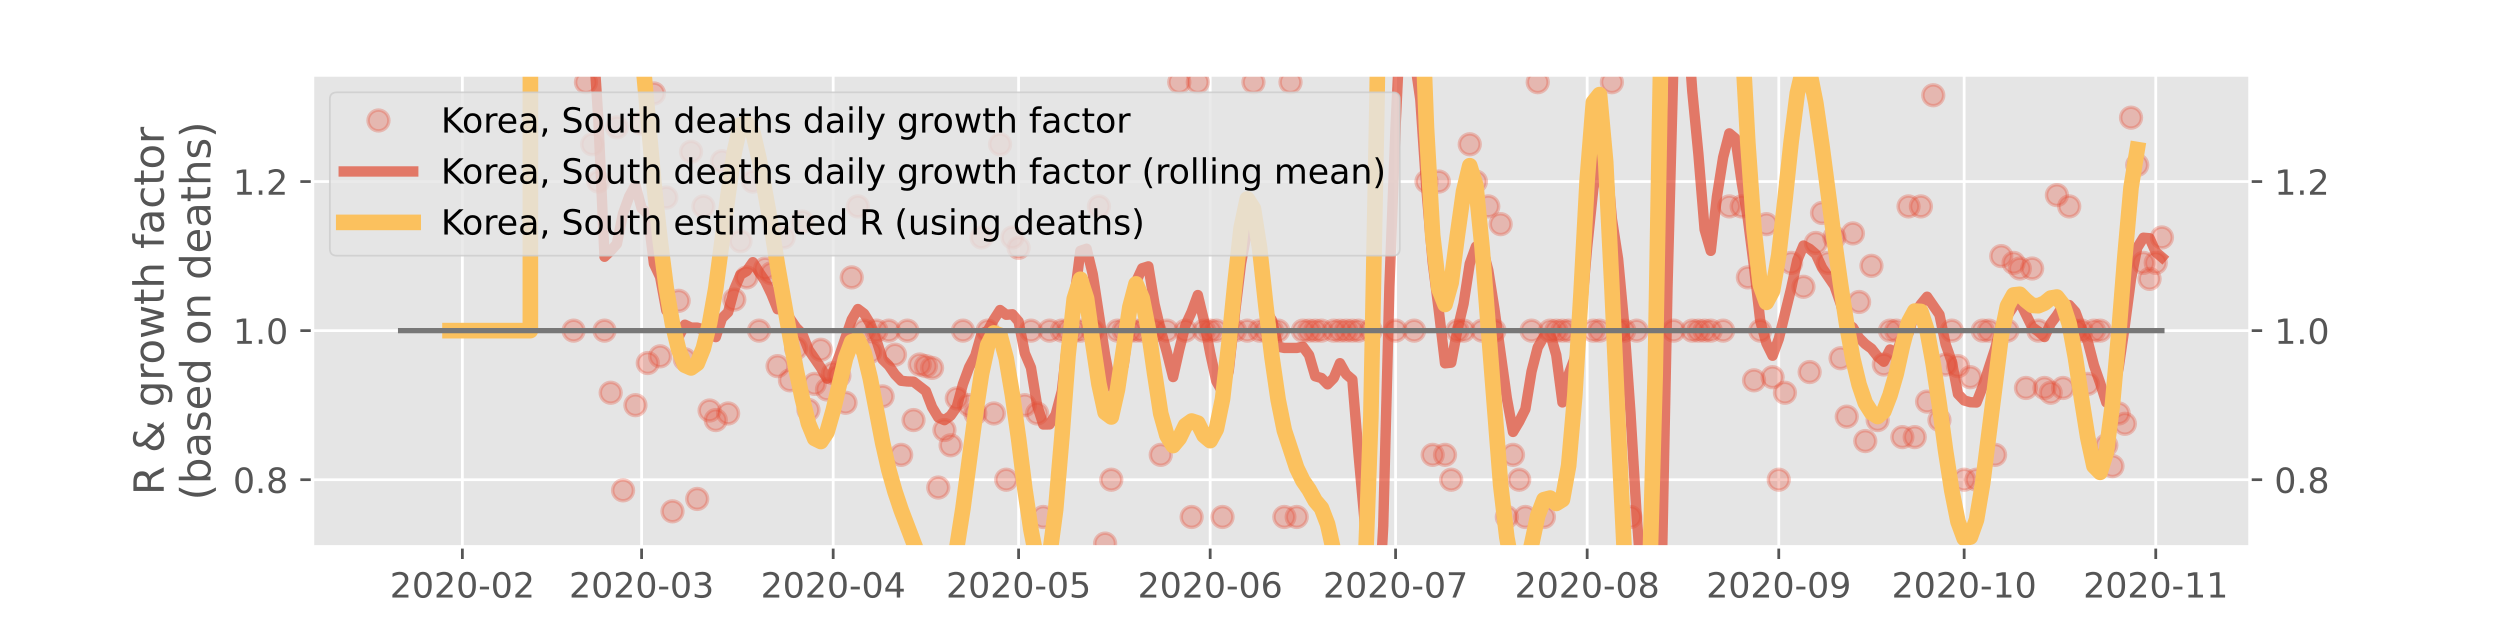 <?xml version="1.0" encoding="utf-8" standalone="no"?>
<!DOCTYPE svg PUBLIC "-//W3C//DTD SVG 1.1//EN"
  "http://www.w3.org/Graphics/SVG/1.1/DTD/svg11.dtd">
<!-- Created with matplotlib (https://matplotlib.org/) -->
<svg height="180pt" version="1.1" viewBox="0 0 720 180" width="720pt" xmlns="http://www.w3.org/2000/svg" xmlns:xlink="http://www.w3.org/1999/xlink">
 <defs>
  <style type="text/css">
*{stroke-linecap:butt;stroke-linejoin:round;}
  </style>
 </defs>
 <g id="figure_1">
  <g id="patch_1">
   <path d="M 0 180 
L 720 180 
L 720 0 
L 0 0 
z
" style="fill:#ffffff;"/>
  </g>
  <g id="axes_1">
   <g id="patch_2">
    <path d="M 90 157.5 
L 648 157.5 
L 648 21.6 
L 90 21.6 
z
" style="fill:#e5e5e5;"/>
   </g>
   <g id="matplotlib.axis_1">
    <g id="xtick_1">
     <g id="line2d_1">
      <path clip-path="url(#p680734d685)" d="M 133.163 157.5 
L 133.163 21.6 
" style="fill:none;stroke:#ffffff;stroke-linecap:square;stroke-width:0.8;"/>
     </g>
     <g id="line2d_2">
      <defs>
       <path d="M 0 0 
L 0 3.5 
" id="ma3b46f7ff4" style="stroke:#555555;stroke-width:0.8;"/>
      </defs>
      <g>
       <use style="fill:#555555;stroke:#555555;stroke-width:0.8;" x="133.163" xlink:href="#ma3b46f7ff4" y="157.5"/>
      </g>
     </g>
     <g id="text_1">
      <!-- 2020-02 -->
      <defs>
       <path d="M 19.188 8.297 
L 53.609 8.297 
L 53.609 0 
L 7.328 0 
L 7.328 8.297 
Q 12.938 14.109 22.625 23.891 
Q 32.328 33.688 34.812 36.531 
Q 39.547 41.844 41.422 45.531 
Q 43.312 49.219 43.312 52.781 
Q 43.312 58.594 39.234 62.25 
Q 35.156 65.922 28.609 65.922 
Q 23.969 65.922 18.812 64.312 
Q 13.672 62.703 7.812 59.422 
L 7.812 69.391 
Q 13.766 71.781 18.938 73 
Q 24.125 74.219 28.422 74.219 
Q 39.75 74.219 46.484 68.547 
Q 53.219 62.891 53.219 53.422 
Q 53.219 48.922 51.531 44.891 
Q 49.859 40.875 45.406 35.406 
Q 44.188 33.984 37.641 27.219 
Q 31.109 20.453 19.188 8.297 
z
" id="DejaVuSans-50"/>
       <path d="M 31.781 66.406 
Q 24.172 66.406 20.328 58.906 
Q 16.5 51.422 16.5 36.375 
Q 16.5 21.391 20.328 13.891 
Q 24.172 6.391 31.781 6.391 
Q 39.453 6.391 43.281 13.891 
Q 47.125 21.391 47.125 36.375 
Q 47.125 51.422 43.281 58.906 
Q 39.453 66.406 31.781 66.406 
z
M 31.781 74.219 
Q 44.047 74.219 50.516 64.516 
Q 56.984 54.828 56.984 36.375 
Q 56.984 17.969 50.516 8.266 
Q 44.047 -1.422 31.781 -1.422 
Q 19.531 -1.422 13.062 8.266 
Q 6.594 17.969 6.594 36.375 
Q 6.594 54.828 13.062 64.516 
Q 19.531 74.219 31.781 74.219 
z
" id="DejaVuSans-48"/>
       <path d="M 4.891 31.391 
L 31.203 31.391 
L 31.203 23.391 
L 4.891 23.391 
z
" id="DejaVuSans-45"/>
      </defs>
      <g style="fill:#555555;" transform="translate(112.271 172.098)scale(0.1 -0.1)">
       <use xlink:href="#DejaVuSans-50"/>
       <use x="63.623" xlink:href="#DejaVuSans-48"/>
       <use x="127.246" xlink:href="#DejaVuSans-50"/>
       <use x="190.869" xlink:href="#DejaVuSans-48"/>
       <use x="254.492" xlink:href="#DejaVuSans-45"/>
       <use x="290.576" xlink:href="#DejaVuSans-48"/>
       <use x="354.199" xlink:href="#DejaVuSans-50"/>
      </g>
     </g>
    </g>
    <g id="xtick_2">
     <g id="line2d_3">
      <path clip-path="url(#p680734d685)" d="M 184.78 157.5 
L 184.78 21.6 
" style="fill:none;stroke:#ffffff;stroke-linecap:square;stroke-width:0.8;"/>
     </g>
     <g id="line2d_4">
      <g>
       <use style="fill:#555555;stroke:#555555;stroke-width:0.8;" x="184.78" xlink:href="#ma3b46f7ff4" y="157.5"/>
      </g>
     </g>
     <g id="text_2">
      <!-- 2020-03 -->
      <defs>
       <path d="M 40.578 39.312 
Q 47.656 37.797 51.625 33 
Q 55.609 28.219 55.609 21.188 
Q 55.609 10.406 48.188 4.484 
Q 40.766 -1.422 27.094 -1.422 
Q 22.516 -1.422 17.656 -0.516 
Q 12.797 0.391 7.625 2.203 
L 7.625 11.719 
Q 11.719 9.328 16.594 8.109 
Q 21.484 6.891 26.812 6.891 
Q 36.078 6.891 40.938 10.547 
Q 45.797 14.203 45.797 21.188 
Q 45.797 27.641 41.281 31.266 
Q 36.766 34.906 28.719 34.906 
L 20.219 34.906 
L 20.219 43.016 
L 29.109 43.016 
Q 36.375 43.016 40.234 45.922 
Q 44.094 48.828 44.094 54.297 
Q 44.094 59.906 40.109 62.906 
Q 36.141 65.922 28.719 65.922 
Q 24.656 65.922 20.016 65.031 
Q 15.375 64.156 9.812 62.312 
L 9.812 71.094 
Q 15.438 72.656 20.344 73.438 
Q 25.25 74.219 29.594 74.219 
Q 40.828 74.219 47.359 69.109 
Q 53.906 64.016 53.906 55.328 
Q 53.906 49.266 50.438 45.094 
Q 46.969 40.922 40.578 39.312 
z
" id="DejaVuSans-51"/>
      </defs>
      <g style="fill:#555555;" transform="translate(163.888 172.098)scale(0.1 -0.1)">
       <use xlink:href="#DejaVuSans-50"/>
       <use x="63.623" xlink:href="#DejaVuSans-48"/>
       <use x="127.246" xlink:href="#DejaVuSans-50"/>
       <use x="190.869" xlink:href="#DejaVuSans-48"/>
       <use x="254.492" xlink:href="#DejaVuSans-45"/>
       <use x="290.576" xlink:href="#DejaVuSans-48"/>
       <use x="354.199" xlink:href="#DejaVuSans-51"/>
      </g>
     </g>
    </g>
    <g id="xtick_3">
     <g id="line2d_5">
      <path clip-path="url(#p680734d685)" d="M 239.957 157.5 
L 239.957 21.6 
" style="fill:none;stroke:#ffffff;stroke-linecap:square;stroke-width:0.8;"/>
     </g>
     <g id="line2d_6">
      <g>
       <use style="fill:#555555;stroke:#555555;stroke-width:0.8;" x="239.957" xlink:href="#ma3b46f7ff4" y="157.5"/>
      </g>
     </g>
     <g id="text_3">
      <!-- 2020-04 -->
      <defs>
       <path d="M 37.797 64.312 
L 12.891 25.391 
L 37.797 25.391 
z
M 35.203 72.906 
L 47.609 72.906 
L 47.609 25.391 
L 58.016 25.391 
L 58.016 17.188 
L 47.609 17.188 
L 47.609 0 
L 37.797 0 
L 37.797 17.188 
L 4.891 17.188 
L 4.891 26.703 
z
" id="DejaVuSans-52"/>
      </defs>
      <g style="fill:#555555;" transform="translate(219.066 172.098)scale(0.1 -0.1)">
       <use xlink:href="#DejaVuSans-50"/>
       <use x="63.623" xlink:href="#DejaVuSans-48"/>
       <use x="127.246" xlink:href="#DejaVuSans-50"/>
       <use x="190.869" xlink:href="#DejaVuSans-48"/>
       <use x="254.492" xlink:href="#DejaVuSans-45"/>
       <use x="290.576" xlink:href="#DejaVuSans-48"/>
       <use x="354.199" xlink:href="#DejaVuSans-52"/>
      </g>
     </g>
    </g>
    <g id="xtick_4">
     <g id="line2d_7">
      <path clip-path="url(#p680734d685)" d="M 293.354 157.5 
L 293.354 21.6 
" style="fill:none;stroke:#ffffff;stroke-linecap:square;stroke-width:0.8;"/>
     </g>
     <g id="line2d_8">
      <g>
       <use style="fill:#555555;stroke:#555555;stroke-width:0.8;" x="293.354" xlink:href="#ma3b46f7ff4" y="157.5"/>
      </g>
     </g>
     <g id="text_4">
      <!-- 2020-05 -->
      <defs>
       <path d="M 10.797 72.906 
L 49.516 72.906 
L 49.516 64.594 
L 19.828 64.594 
L 19.828 46.734 
Q 21.969 47.469 24.109 47.828 
Q 26.266 48.188 28.422 48.188 
Q 40.625 48.188 47.75 41.5 
Q 54.891 34.812 54.891 23.391 
Q 54.891 11.625 47.562 5.094 
Q 40.234 -1.422 26.906 -1.422 
Q 22.312 -1.422 17.547 -0.641 
Q 12.797 0.141 7.719 1.703 
L 7.719 11.625 
Q 12.109 9.234 16.797 8.062 
Q 21.484 6.891 26.703 6.891 
Q 35.156 6.891 40.078 11.328 
Q 45.016 15.766 45.016 23.391 
Q 45.016 31 40.078 35.438 
Q 35.156 39.891 26.703 39.891 
Q 22.75 39.891 18.812 39.016 
Q 14.891 38.141 10.797 36.281 
z
" id="DejaVuSans-53"/>
      </defs>
      <g style="fill:#555555;" transform="translate(272.463 172.098)scale(0.1 -0.1)">
       <use xlink:href="#DejaVuSans-50"/>
       <use x="63.623" xlink:href="#DejaVuSans-48"/>
       <use x="127.246" xlink:href="#DejaVuSans-50"/>
       <use x="190.869" xlink:href="#DejaVuSans-48"/>
       <use x="254.492" xlink:href="#DejaVuSans-45"/>
       <use x="290.576" xlink:href="#DejaVuSans-48"/>
       <use x="354.199" xlink:href="#DejaVuSans-53"/>
      </g>
     </g>
    </g>
    <g id="xtick_5">
     <g id="line2d_9">
      <path clip-path="url(#p680734d685)" d="M 348.531 157.5 
L 348.531 21.6 
" style="fill:none;stroke:#ffffff;stroke-linecap:square;stroke-width:0.8;"/>
     </g>
     <g id="line2d_10">
      <g>
       <use style="fill:#555555;stroke:#555555;stroke-width:0.8;" x="348.531" xlink:href="#ma3b46f7ff4" y="157.5"/>
      </g>
     </g>
     <g id="text_5">
      <!-- 2020-06 -->
      <defs>
       <path d="M 33.016 40.375 
Q 26.375 40.375 22.484 35.828 
Q 18.609 31.297 18.609 23.391 
Q 18.609 15.531 22.484 10.953 
Q 26.375 6.391 33.016 6.391 
Q 39.656 6.391 43.531 10.953 
Q 47.406 15.531 47.406 23.391 
Q 47.406 31.297 43.531 35.828 
Q 39.656 40.375 33.016 40.375 
z
M 52.594 71.297 
L 52.594 62.312 
Q 48.875 64.062 45.094 64.984 
Q 41.312 65.922 37.594 65.922 
Q 27.828 65.922 22.672 59.328 
Q 17.531 52.734 16.797 39.406 
Q 19.672 43.656 24.016 45.922 
Q 28.375 48.188 33.594 48.188 
Q 44.578 48.188 50.953 41.516 
Q 57.328 34.859 57.328 23.391 
Q 57.328 12.156 50.688 5.359 
Q 44.047 -1.422 33.016 -1.422 
Q 20.359 -1.422 13.672 8.266 
Q 6.984 17.969 6.984 36.375 
Q 6.984 53.656 15.188 63.938 
Q 23.391 74.219 37.203 74.219 
Q 40.922 74.219 44.703 73.484 
Q 48.484 72.75 52.594 71.297 
z
" id="DejaVuSans-54"/>
      </defs>
      <g style="fill:#555555;" transform="translate(327.64 172.098)scale(0.1 -0.1)">
       <use xlink:href="#DejaVuSans-50"/>
       <use x="63.623" xlink:href="#DejaVuSans-48"/>
       <use x="127.246" xlink:href="#DejaVuSans-50"/>
       <use x="190.869" xlink:href="#DejaVuSans-48"/>
       <use x="254.492" xlink:href="#DejaVuSans-45"/>
       <use x="290.576" xlink:href="#DejaVuSans-48"/>
       <use x="354.199" xlink:href="#DejaVuSans-54"/>
      </g>
     </g>
    </g>
    <g id="xtick_6">
     <g id="line2d_11">
      <path clip-path="url(#p680734d685)" d="M 401.928 157.5 
L 401.928 21.6 
" style="fill:none;stroke:#ffffff;stroke-linecap:square;stroke-width:0.8;"/>
     </g>
     <g id="line2d_12">
      <g>
       <use style="fill:#555555;stroke:#555555;stroke-width:0.8;" x="401.928" xlink:href="#ma3b46f7ff4" y="157.5"/>
      </g>
     </g>
     <g id="text_6">
      <!-- 2020-07 -->
      <defs>
       <path d="M 8.203 72.906 
L 55.078 72.906 
L 55.078 68.703 
L 28.609 0 
L 18.312 0 
L 43.219 64.594 
L 8.203 64.594 
z
" id="DejaVuSans-55"/>
      </defs>
      <g style="fill:#555555;" transform="translate(381.037 172.098)scale(0.1 -0.1)">
       <use xlink:href="#DejaVuSans-50"/>
       <use x="63.623" xlink:href="#DejaVuSans-48"/>
       <use x="127.246" xlink:href="#DejaVuSans-50"/>
       <use x="190.869" xlink:href="#DejaVuSans-48"/>
       <use x="254.492" xlink:href="#DejaVuSans-45"/>
       <use x="290.576" xlink:href="#DejaVuSans-48"/>
       <use x="354.199" xlink:href="#DejaVuSans-55"/>
      </g>
     </g>
    </g>
    <g id="xtick_7">
     <g id="line2d_13">
      <path clip-path="url(#p680734d685)" d="M 457.105 157.5 
L 457.105 21.6 
" style="fill:none;stroke:#ffffff;stroke-linecap:square;stroke-width:0.8;"/>
     </g>
     <g id="line2d_14">
      <g>
       <use style="fill:#555555;stroke:#555555;stroke-width:0.8;" x="457.105" xlink:href="#ma3b46f7ff4" y="157.5"/>
      </g>
     </g>
     <g id="text_7">
      <!-- 2020-08 -->
      <defs>
       <path d="M 31.781 34.625 
Q 24.75 34.625 20.719 30.859 
Q 16.703 27.094 16.703 20.516 
Q 16.703 13.922 20.719 10.156 
Q 24.75 6.391 31.781 6.391 
Q 38.812 6.391 42.859 10.172 
Q 46.922 13.969 46.922 20.516 
Q 46.922 27.094 42.891 30.859 
Q 38.875 34.625 31.781 34.625 
z
M 21.922 38.812 
Q 15.578 40.375 12.031 44.719 
Q 8.5 49.078 8.5 55.328 
Q 8.5 64.062 14.719 69.141 
Q 20.953 74.219 31.781 74.219 
Q 42.672 74.219 48.875 69.141 
Q 55.078 64.062 55.078 55.328 
Q 55.078 49.078 51.531 44.719 
Q 48 40.375 41.703 38.812 
Q 48.828 37.156 52.797 32.312 
Q 56.781 27.484 56.781 20.516 
Q 56.781 9.906 50.312 4.234 
Q 43.844 -1.422 31.781 -1.422 
Q 19.734 -1.422 13.25 4.234 
Q 6.781 9.906 6.781 20.516 
Q 6.781 27.484 10.781 32.312 
Q 14.797 37.156 21.922 38.812 
z
M 18.312 54.391 
Q 18.312 48.734 21.844 45.562 
Q 25.391 42.391 31.781 42.391 
Q 38.141 42.391 41.719 45.562 
Q 45.312 48.734 45.312 54.391 
Q 45.312 60.062 41.719 63.234 
Q 38.141 66.406 31.781 66.406 
Q 25.391 66.406 21.844 63.234 
Q 18.312 60.062 18.312 54.391 
z
" id="DejaVuSans-56"/>
      </defs>
      <g style="fill:#555555;" transform="translate(436.214 172.098)scale(0.1 -0.1)">
       <use xlink:href="#DejaVuSans-50"/>
       <use x="63.623" xlink:href="#DejaVuSans-48"/>
       <use x="127.246" xlink:href="#DejaVuSans-50"/>
       <use x="190.869" xlink:href="#DejaVuSans-48"/>
       <use x="254.492" xlink:href="#DejaVuSans-45"/>
       <use x="290.576" xlink:href="#DejaVuSans-48"/>
       <use x="354.199" xlink:href="#DejaVuSans-56"/>
      </g>
     </g>
    </g>
    <g id="xtick_8">
     <g id="line2d_15">
      <path clip-path="url(#p680734d685)" d="M 512.282 157.5 
L 512.282 21.6 
" style="fill:none;stroke:#ffffff;stroke-linecap:square;stroke-width:0.8;"/>
     </g>
     <g id="line2d_16">
      <g>
       <use style="fill:#555555;stroke:#555555;stroke-width:0.8;" x="512.282" xlink:href="#ma3b46f7ff4" y="157.5"/>
      </g>
     </g>
     <g id="text_8">
      <!-- 2020-09 -->
      <defs>
       <path d="M 10.984 1.516 
L 10.984 10.5 
Q 14.703 8.734 18.5 7.812 
Q 22.312 6.891 25.984 6.891 
Q 35.75 6.891 40.891 13.453 
Q 46.047 20.016 46.781 33.406 
Q 43.953 29.203 39.594 26.953 
Q 35.25 24.703 29.984 24.703 
Q 19.047 24.703 12.672 31.312 
Q 6.297 37.938 6.297 49.422 
Q 6.297 60.641 12.938 67.422 
Q 19.578 74.219 30.609 74.219 
Q 43.266 74.219 49.922 64.516 
Q 56.594 54.828 56.594 36.375 
Q 56.594 19.141 48.406 8.859 
Q 40.234 -1.422 26.422 -1.422 
Q 22.703 -1.422 18.891 -0.688 
Q 15.094 0.047 10.984 1.516 
z
M 30.609 32.422 
Q 37.25 32.422 41.125 36.953 
Q 45.016 41.5 45.016 49.422 
Q 45.016 57.281 41.125 61.844 
Q 37.25 66.406 30.609 66.406 
Q 23.969 66.406 20.094 61.844 
Q 16.219 57.281 16.219 49.422 
Q 16.219 41.5 20.094 36.953 
Q 23.969 32.422 30.609 32.422 
z
" id="DejaVuSans-57"/>
      </defs>
      <g style="fill:#555555;" transform="translate(491.391 172.098)scale(0.1 -0.1)">
       <use xlink:href="#DejaVuSans-50"/>
       <use x="63.623" xlink:href="#DejaVuSans-48"/>
       <use x="127.246" xlink:href="#DejaVuSans-50"/>
       <use x="190.869" xlink:href="#DejaVuSans-48"/>
       <use x="254.492" xlink:href="#DejaVuSans-45"/>
       <use x="290.576" xlink:href="#DejaVuSans-48"/>
       <use x="354.199" xlink:href="#DejaVuSans-57"/>
      </g>
     </g>
    </g>
    <g id="xtick_9">
     <g id="line2d_17">
      <path clip-path="url(#p680734d685)" d="M 565.679 157.5 
L 565.679 21.6 
" style="fill:none;stroke:#ffffff;stroke-linecap:square;stroke-width:0.8;"/>
     </g>
     <g id="line2d_18">
      <g>
       <use style="fill:#555555;stroke:#555555;stroke-width:0.8;" x="565.679" xlink:href="#ma3b46f7ff4" y="157.5"/>
      </g>
     </g>
     <g id="text_9">
      <!-- 2020-10 -->
      <defs>
       <path d="M 12.406 8.297 
L 28.516 8.297 
L 28.516 63.922 
L 10.984 60.406 
L 10.984 69.391 
L 28.422 72.906 
L 38.281 72.906 
L 38.281 8.297 
L 54.391 8.297 
L 54.391 0 
L 12.406 0 
z
" id="DejaVuSans-49"/>
      </defs>
      <g style="fill:#555555;" transform="translate(544.788 172.098)scale(0.1 -0.1)">
       <use xlink:href="#DejaVuSans-50"/>
       <use x="63.623" xlink:href="#DejaVuSans-48"/>
       <use x="127.246" xlink:href="#DejaVuSans-50"/>
       <use x="190.869" xlink:href="#DejaVuSans-48"/>
       <use x="254.492" xlink:href="#DejaVuSans-45"/>
       <use x="290.576" xlink:href="#DejaVuSans-49"/>
       <use x="354.199" xlink:href="#DejaVuSans-48"/>
      </g>
     </g>
    </g>
    <g id="xtick_10">
     <g id="line2d_19">
      <path clip-path="url(#p680734d685)" d="M 620.856 157.5 
L 620.856 21.6 
" style="fill:none;stroke:#ffffff;stroke-linecap:square;stroke-width:0.8;"/>
     </g>
     <g id="line2d_20">
      <g>
       <use style="fill:#555555;stroke:#555555;stroke-width:0.8;" x="620.856" xlink:href="#ma3b46f7ff4" y="157.5"/>
      </g>
     </g>
     <g id="text_10">
      <!-- 2020-11 -->
      <g style="fill:#555555;" transform="translate(599.965 172.098)scale(0.1 -0.1)">
       <use xlink:href="#DejaVuSans-50"/>
       <use x="63.623" xlink:href="#DejaVuSans-48"/>
       <use x="127.246" xlink:href="#DejaVuSans-50"/>
       <use x="190.869" xlink:href="#DejaVuSans-48"/>
       <use x="254.492" xlink:href="#DejaVuSans-45"/>
       <use x="290.576" xlink:href="#DejaVuSans-49"/>
       <use x="354.199" xlink:href="#DejaVuSans-49"/>
      </g>
     </g>
    </g>
   </g>
   <g id="matplotlib.axis_2">
    <g id="ytick_1">
     <g id="line2d_21">
      <path clip-path="url(#p680734d685)" d="M 90 138.154 
L 648 138.154 
" style="fill:none;stroke:#ffffff;stroke-linecap:square;stroke-width:0.8;"/>
     </g>
     <g id="line2d_22">
      <defs>
       <path d="M 0 0 
L -3.5 0 
" id="m776ec55b9c" style="stroke:#555555;stroke-width:0.8;"/>
      </defs>
      <g>
       <use style="fill:#555555;stroke:#555555;stroke-width:0.8;" x="90" xlink:href="#m776ec55b9c" y="138.154"/>
      </g>
     </g>
     <g id="line2d_23">
      <defs>
       <path d="M 0 0 
L 3.5 0 
" id="mb92f6761ee" style="stroke:#555555;stroke-width:0.8;"/>
      </defs>
      <g>
       <use style="fill:#555555;stroke:#555555;stroke-width:0.8;" x="648" xlink:href="#mb92f6761ee" y="138.154"/>
      </g>
     </g>
     <g id="text_11">
      <!-- 0.8 -->
      <defs>
       <path d="M 10.688 12.406 
L 21 12.406 
L 21 0 
L 10.688 0 
z
" id="DejaVuSans-46"/>
      </defs>
      <g style="fill:#555555;" transform="translate(67.097 141.953)scale(0.1 -0.1)">
       <use xlink:href="#DejaVuSans-48"/>
       <use x="63.623" xlink:href="#DejaVuSans-46"/>
       <use x="95.41" xlink:href="#DejaVuSans-56"/>
      </g>
     </g>
     <g id="text_12">
      <!-- 0.8 -->
      <g style="fill:#555555;" transform="translate(655 141.953)scale(0.1 -0.1)">
       <use xlink:href="#DejaVuSans-48"/>
       <use x="63.623" xlink:href="#DejaVuSans-46"/>
       <use x="95.41" xlink:href="#DejaVuSans-56"/>
      </g>
     </g>
    </g>
    <g id="ytick_2">
     <g id="line2d_24">
      <path clip-path="url(#p680734d685)" d="M 90 95.222 
L 648 95.222 
" style="fill:none;stroke:#ffffff;stroke-linecap:square;stroke-width:0.8;"/>
     </g>
     <g id="line2d_25">
      <g>
       <use style="fill:#555555;stroke:#555555;stroke-width:0.8;" x="90" xlink:href="#m776ec55b9c" y="95.222"/>
      </g>
     </g>
     <g id="line2d_26">
      <g>
       <use style="fill:#555555;stroke:#555555;stroke-width:0.8;" x="648" xlink:href="#mb92f6761ee" y="95.222"/>
      </g>
     </g>
     <g id="text_13">
      <!-- 1.0 -->
      <g style="fill:#555555;" transform="translate(67.097 99.021)scale(0.1 -0.1)">
       <use xlink:href="#DejaVuSans-49"/>
       <use x="63.623" xlink:href="#DejaVuSans-46"/>
       <use x="95.41" xlink:href="#DejaVuSans-48"/>
      </g>
     </g>
     <g id="text_14">
      <!-- 1.0 -->
      <g style="fill:#555555;" transform="translate(655 99.021)scale(0.1 -0.1)">
       <use xlink:href="#DejaVuSans-49"/>
       <use x="63.623" xlink:href="#DejaVuSans-46"/>
       <use x="95.41" xlink:href="#DejaVuSans-48"/>
      </g>
     </g>
    </g>
    <g id="ytick_3">
     <g id="line2d_27">
      <path clip-path="url(#p680734d685)" d="M 90 52.29 
L 648 52.29 
" style="fill:none;stroke:#ffffff;stroke-linecap:square;stroke-width:0.8;"/>
     </g>
     <g id="line2d_28">
      <g>
       <use style="fill:#555555;stroke:#555555;stroke-width:0.8;" x="90" xlink:href="#m776ec55b9c" y="52.29"/>
      </g>
     </g>
     <g id="line2d_29">
      <g>
       <use style="fill:#555555;stroke:#555555;stroke-width:0.8;" x="648" xlink:href="#mb92f6761ee" y="52.29"/>
      </g>
     </g>
     <g id="text_15">
      <!-- 1.2 -->
      <g style="fill:#555555;" transform="translate(67.097 56.09)scale(0.1 -0.1)">
       <use xlink:href="#DejaVuSans-49"/>
       <use x="63.623" xlink:href="#DejaVuSans-46"/>
       <use x="95.41" xlink:href="#DejaVuSans-50"/>
      </g>
     </g>
     <g id="text_16">
      <!-- 1.2 -->
      <g style="fill:#555555;" transform="translate(655 56.09)scale(0.1 -0.1)">
       <use xlink:href="#DejaVuSans-49"/>
       <use x="63.623" xlink:href="#DejaVuSans-46"/>
       <use x="95.41" xlink:href="#DejaVuSans-50"/>
      </g>
     </g>
    </g>
    <g id="text_17">
     <!-- R &amp; growth factor -->
     <defs>
      <path d="M 44.391 34.188 
Q 47.562 33.109 50.562 29.594 
Q 53.562 26.078 56.594 19.922 
L 66.609 0 
L 56 0 
L 46.688 18.703 
Q 43.062 26.031 39.672 28.422 
Q 36.281 30.812 30.422 30.812 
L 19.672 30.812 
L 19.672 0 
L 9.812 0 
L 9.812 72.906 
L 32.078 72.906 
Q 44.578 72.906 50.734 67.672 
Q 56.891 62.453 56.891 51.906 
Q 56.891 45.016 53.688 40.469 
Q 50.484 35.938 44.391 34.188 
z
M 19.672 64.797 
L 19.672 38.922 
L 32.078 38.922 
Q 39.203 38.922 42.844 42.219 
Q 46.484 45.516 46.484 51.906 
Q 46.484 58.297 42.844 61.547 
Q 39.203 64.797 32.078 64.797 
z
" id="DejaVuSans-82"/>
      <path id="DejaVuSans-32"/>
      <path d="M 24.312 39.203 
Q 19.875 35.25 17.797 31.312 
Q 15.719 27.391 15.719 23.094 
Q 15.719 15.969 20.891 11.234 
Q 26.078 6.5 33.891 6.5 
Q 38.531 6.5 42.578 8.031 
Q 46.625 9.578 50.203 12.703 
z
M 31.203 44.672 
L 56 19.281 
Q 58.891 23.641 60.5 28.594 
Q 62.109 33.547 62.406 39.109 
L 71.484 39.109 
Q 70.906 32.672 68.359 26.359 
Q 65.828 20.062 61.281 13.922 
L 74.906 0 
L 62.594 0 
L 55.609 7.172 
Q 50.531 2.828 44.969 0.703 
Q 39.406 -1.422 33.016 -1.422 
Q 21.234 -1.422 13.766 5.297 
Q 6.297 12.016 6.297 22.516 
Q 6.297 28.766 9.562 34.25 
Q 12.844 39.75 19.391 44.578 
Q 17.047 47.656 15.812 50.703 
Q 14.594 53.766 14.594 56.688 
Q 14.594 64.594 20.016 69.406 
Q 25.438 74.219 34.422 74.219 
Q 38.484 74.219 42.5 73.344 
Q 46.531 72.469 50.688 70.703 
L 50.688 61.812 
Q 46.438 64.109 42.578 65.297 
Q 38.719 66.5 35.406 66.5 
Q 30.281 66.5 27.078 63.781 
Q 23.875 61.078 23.875 56.781 
Q 23.875 54.297 25.312 51.781 
Q 26.766 49.266 31.203 44.672 
z
" id="DejaVuSans-38"/>
      <path d="M 45.406 27.984 
Q 45.406 37.75 41.375 43.109 
Q 37.359 48.484 30.078 48.484 
Q 22.859 48.484 18.828 43.109 
Q 14.797 37.75 14.797 27.984 
Q 14.797 18.266 18.828 12.891 
Q 22.859 7.516 30.078 7.516 
Q 37.359 7.516 41.375 12.891 
Q 45.406 18.266 45.406 27.984 
z
M 54.391 6.781 
Q 54.391 -7.172 48.188 -13.984 
Q 42 -20.797 29.203 -20.797 
Q 24.469 -20.797 20.266 -20.094 
Q 16.062 -19.391 12.109 -17.922 
L 12.109 -9.188 
Q 16.062 -11.328 19.922 -12.344 
Q 23.781 -13.375 27.781 -13.375 
Q 36.625 -13.375 41.016 -8.766 
Q 45.406 -4.156 45.406 5.172 
L 45.406 9.625 
Q 42.625 4.781 38.281 2.391 
Q 33.938 0 27.875 0 
Q 17.828 0 11.672 7.656 
Q 5.516 15.328 5.516 27.984 
Q 5.516 40.672 11.672 48.328 
Q 17.828 56 27.875 56 
Q 33.938 56 38.281 53.609 
Q 42.625 51.219 45.406 46.391 
L 45.406 54.688 
L 54.391 54.688 
z
" id="DejaVuSans-103"/>
      <path d="M 41.109 46.297 
Q 39.594 47.172 37.812 47.578 
Q 36.031 48 33.891 48 
Q 26.266 48 22.188 43.047 
Q 18.109 38.094 18.109 28.812 
L 18.109 0 
L 9.078 0 
L 9.078 54.688 
L 18.109 54.688 
L 18.109 46.188 
Q 20.953 51.172 25.484 53.578 
Q 30.031 56 36.531 56 
Q 37.453 56 38.578 55.875 
Q 39.703 55.766 41.062 55.516 
z
" id="DejaVuSans-114"/>
      <path d="M 30.609 48.391 
Q 23.391 48.391 19.188 42.75 
Q 14.984 37.109 14.984 27.297 
Q 14.984 17.484 19.156 11.844 
Q 23.344 6.203 30.609 6.203 
Q 37.797 6.203 41.984 11.859 
Q 46.188 17.531 46.188 27.297 
Q 46.188 37.016 41.984 42.703 
Q 37.797 48.391 30.609 48.391 
z
M 30.609 56 
Q 42.328 56 49.016 48.375 
Q 55.719 40.766 55.719 27.297 
Q 55.719 13.875 49.016 6.219 
Q 42.328 -1.422 30.609 -1.422 
Q 18.844 -1.422 12.172 6.219 
Q 5.516 13.875 5.516 27.297 
Q 5.516 40.766 12.172 48.375 
Q 18.844 56 30.609 56 
z
" id="DejaVuSans-111"/>
      <path d="M 4.203 54.688 
L 13.188 54.688 
L 24.422 12.016 
L 35.594 54.688 
L 46.188 54.688 
L 57.422 12.016 
L 68.609 54.688 
L 77.594 54.688 
L 63.281 0 
L 52.688 0 
L 40.922 44.828 
L 29.109 0 
L 18.5 0 
z
" id="DejaVuSans-119"/>
      <path d="M 18.312 70.219 
L 18.312 54.688 
L 36.812 54.688 
L 36.812 47.703 
L 18.312 47.703 
L 18.312 18.016 
Q 18.312 11.328 20.141 9.422 
Q 21.969 7.516 27.594 7.516 
L 36.812 7.516 
L 36.812 0 
L 27.594 0 
Q 17.188 0 13.234 3.875 
Q 9.281 7.766 9.281 18.016 
L 9.281 47.703 
L 2.688 47.703 
L 2.688 54.688 
L 9.281 54.688 
L 9.281 70.219 
z
" id="DejaVuSans-116"/>
      <path d="M 54.891 33.016 
L 54.891 0 
L 45.906 0 
L 45.906 32.719 
Q 45.906 40.484 42.875 44.328 
Q 39.844 48.188 33.797 48.188 
Q 26.516 48.188 22.312 43.547 
Q 18.109 38.922 18.109 30.906 
L 18.109 0 
L 9.078 0 
L 9.078 75.984 
L 18.109 75.984 
L 18.109 46.188 
Q 21.344 51.125 25.703 53.562 
Q 30.078 56 35.797 56 
Q 45.219 56 50.047 50.172 
Q 54.891 44.344 54.891 33.016 
z
" id="DejaVuSans-104"/>
      <path d="M 37.109 75.984 
L 37.109 68.5 
L 28.516 68.5 
Q 23.688 68.5 21.797 66.547 
Q 19.922 64.594 19.922 59.516 
L 19.922 54.688 
L 34.719 54.688 
L 34.719 47.703 
L 19.922 47.703 
L 19.922 0 
L 10.891 0 
L 10.891 47.703 
L 2.297 47.703 
L 2.297 54.688 
L 10.891 54.688 
L 10.891 58.5 
Q 10.891 67.625 15.141 71.797 
Q 19.391 75.984 28.609 75.984 
z
" id="DejaVuSans-102"/>
      <path d="M 34.281 27.484 
Q 23.391 27.484 19.188 25 
Q 14.984 22.516 14.984 16.5 
Q 14.984 11.719 18.141 8.906 
Q 21.297 6.109 26.703 6.109 
Q 34.188 6.109 38.703 11.406 
Q 43.219 16.703 43.219 25.484 
L 43.219 27.484 
z
M 52.203 31.203 
L 52.203 0 
L 43.219 0 
L 43.219 8.297 
Q 40.141 3.328 35.547 0.953 
Q 30.953 -1.422 24.312 -1.422 
Q 15.922 -1.422 10.953 3.297 
Q 6 8.016 6 15.922 
Q 6 25.141 12.172 29.828 
Q 18.359 34.516 30.609 34.516 
L 43.219 34.516 
L 43.219 35.406 
Q 43.219 41.609 39.141 45 
Q 35.062 48.391 27.688 48.391 
Q 23 48.391 18.547 47.266 
Q 14.109 46.141 10.016 43.891 
L 10.016 52.203 
Q 14.938 54.109 19.578 55.047 
Q 24.219 56 28.609 56 
Q 40.484 56 46.344 49.844 
Q 52.203 43.703 52.203 31.203 
z
" id="DejaVuSans-97"/>
      <path d="M 48.781 52.594 
L 48.781 44.188 
Q 44.969 46.297 41.141 47.344 
Q 37.312 48.391 33.406 48.391 
Q 24.656 48.391 19.812 42.844 
Q 14.984 37.312 14.984 27.297 
Q 14.984 17.281 19.812 11.734 
Q 24.656 6.203 33.406 6.203 
Q 37.312 6.203 41.141 7.25 
Q 44.969 8.297 48.781 10.406 
L 48.781 2.094 
Q 45.016 0.344 40.984 -0.531 
Q 36.969 -1.422 32.422 -1.422 
Q 20.062 -1.422 12.781 6.344 
Q 5.516 14.109 5.516 27.297 
Q 5.516 40.672 12.859 48.328 
Q 20.219 56 33.016 56 
Q 37.156 56 41.109 55.141 
Q 45.062 54.297 48.781 52.594 
z
" id="DejaVuSans-99"/>
     </defs>
     <g style="fill:#555555;" transform="translate(47.164 142.57)rotate(-90)scale(0.12 -0.12)">
      <use xlink:href="#DejaVuSans-82"/>
      <use x="69.482" xlink:href="#DejaVuSans-32"/>
      <use x="101.27" xlink:href="#DejaVuSans-38"/>
      <use x="179.248" xlink:href="#DejaVuSans-32"/>
      <use x="211.035" xlink:href="#DejaVuSans-103"/>
      <use x="274.512" xlink:href="#DejaVuSans-114"/>
      <use x="313.375" xlink:href="#DejaVuSans-111"/>
      <use x="374.557" xlink:href="#DejaVuSans-119"/>
      <use x="456.344" xlink:href="#DejaVuSans-116"/>
      <use x="495.553" xlink:href="#DejaVuSans-104"/>
      <use x="558.932" xlink:href="#DejaVuSans-32"/>
      <use x="590.719" xlink:href="#DejaVuSans-102"/>
      <use x="625.924" xlink:href="#DejaVuSans-97"/>
      <use x="687.203" xlink:href="#DejaVuSans-99"/>
      <use x="742.184" xlink:href="#DejaVuSans-116"/>
      <use x="781.393" xlink:href="#DejaVuSans-111"/>
      <use x="842.574" xlink:href="#DejaVuSans-114"/>
     </g>
     <!-- (based on deaths) -->
     <defs>
      <path d="M 31 75.875 
Q 24.469 64.656 21.281 53.656 
Q 18.109 42.672 18.109 31.391 
Q 18.109 20.125 21.312 9.062 
Q 24.516 -2 31 -13.188 
L 23.188 -13.188 
Q 15.875 -1.703 12.234 9.375 
Q 8.594 20.453 8.594 31.391 
Q 8.594 42.281 12.203 53.312 
Q 15.828 64.359 23.188 75.875 
z
" id="DejaVuSans-40"/>
      <path d="M 48.688 27.297 
Q 48.688 37.203 44.609 42.844 
Q 40.531 48.484 33.406 48.484 
Q 26.266 48.484 22.188 42.844 
Q 18.109 37.203 18.109 27.297 
Q 18.109 17.391 22.188 11.75 
Q 26.266 6.109 33.406 6.109 
Q 40.531 6.109 44.609 11.75 
Q 48.688 17.391 48.688 27.297 
z
M 18.109 46.391 
Q 20.953 51.266 25.266 53.625 
Q 29.594 56 35.594 56 
Q 45.562 56 51.781 48.094 
Q 58.016 40.188 58.016 27.297 
Q 58.016 14.406 51.781 6.484 
Q 45.562 -1.422 35.594 -1.422 
Q 29.594 -1.422 25.266 0.953 
Q 20.953 3.328 18.109 8.203 
L 18.109 0 
L 9.078 0 
L 9.078 75.984 
L 18.109 75.984 
z
" id="DejaVuSans-98"/>
      <path d="M 44.281 53.078 
L 44.281 44.578 
Q 40.484 46.531 36.375 47.5 
Q 32.281 48.484 27.875 48.484 
Q 21.188 48.484 17.844 46.438 
Q 14.5 44.391 14.5 40.281 
Q 14.5 37.156 16.891 35.375 
Q 19.281 33.594 26.516 31.984 
L 29.594 31.297 
Q 39.156 29.25 43.188 25.516 
Q 47.219 21.781 47.219 15.094 
Q 47.219 7.469 41.188 3.016 
Q 35.156 -1.422 24.609 -1.422 
Q 20.219 -1.422 15.453 -0.562 
Q 10.688 0.297 5.422 2 
L 5.422 11.281 
Q 10.406 8.688 15.234 7.391 
Q 20.062 6.109 24.812 6.109 
Q 31.156 6.109 34.562 8.281 
Q 37.984 10.453 37.984 14.406 
Q 37.984 18.062 35.516 20.016 
Q 33.062 21.969 24.703 23.781 
L 21.578 24.516 
Q 13.234 26.266 9.516 29.906 
Q 5.812 33.547 5.812 39.891 
Q 5.812 47.609 11.281 51.797 
Q 16.75 56 26.812 56 
Q 31.781 56 36.172 55.266 
Q 40.578 54.547 44.281 53.078 
z
" id="DejaVuSans-115"/>
      <path d="M 56.203 29.594 
L 56.203 25.203 
L 14.891 25.203 
Q 15.484 15.922 20.484 11.062 
Q 25.484 6.203 34.422 6.203 
Q 39.594 6.203 44.453 7.469 
Q 49.312 8.734 54.109 11.281 
L 54.109 2.781 
Q 49.266 0.734 44.188 -0.344 
Q 39.109 -1.422 33.891 -1.422 
Q 20.797 -1.422 13.156 6.188 
Q 5.516 13.812 5.516 26.812 
Q 5.516 40.234 12.766 48.109 
Q 20.016 56 32.328 56 
Q 43.359 56 49.781 48.891 
Q 56.203 41.797 56.203 29.594 
z
M 47.219 32.234 
Q 47.125 39.594 43.094 43.984 
Q 39.062 48.391 32.422 48.391 
Q 24.906 48.391 20.391 44.141 
Q 15.875 39.891 15.188 32.172 
z
" id="DejaVuSans-101"/>
      <path d="M 45.406 46.391 
L 45.406 75.984 
L 54.391 75.984 
L 54.391 0 
L 45.406 0 
L 45.406 8.203 
Q 42.578 3.328 38.25 0.953 
Q 33.938 -1.422 27.875 -1.422 
Q 17.969 -1.422 11.734 6.484 
Q 5.516 14.406 5.516 27.297 
Q 5.516 40.188 11.734 48.094 
Q 17.969 56 27.875 56 
Q 33.938 56 38.25 53.625 
Q 42.578 51.266 45.406 46.391 
z
M 14.797 27.297 
Q 14.797 17.391 18.875 11.75 
Q 22.953 6.109 30.078 6.109 
Q 37.203 6.109 41.297 11.75 
Q 45.406 17.391 45.406 27.297 
Q 45.406 37.203 41.297 42.844 
Q 37.203 48.484 30.078 48.484 
Q 22.953 48.484 18.875 42.844 
Q 14.797 37.203 14.797 27.297 
z
" id="DejaVuSans-100"/>
      <path d="M 54.891 33.016 
L 54.891 0 
L 45.906 0 
L 45.906 32.719 
Q 45.906 40.484 42.875 44.328 
Q 39.844 48.188 33.797 48.188 
Q 26.516 48.188 22.312 43.547 
Q 18.109 38.922 18.109 30.906 
L 18.109 0 
L 9.078 0 
L 9.078 54.688 
L 18.109 54.688 
L 18.109 46.188 
Q 21.344 51.125 25.703 53.562 
Q 30.078 56 35.797 56 
Q 45.219 56 50.047 50.172 
Q 54.891 44.344 54.891 33.016 
z
" id="DejaVuSans-110"/>
      <path d="M 8.016 75.875 
L 15.828 75.875 
Q 23.141 64.359 26.781 53.312 
Q 30.422 42.281 30.422 31.391 
Q 30.422 20.453 26.781 9.375 
Q 23.141 -1.703 15.828 -13.188 
L 8.016 -13.188 
Q 14.5 -2 17.703 9.062 
Q 20.906 20.125 20.906 31.391 
Q 20.906 42.672 17.703 53.656 
Q 14.5 64.656 8.016 75.875 
z
" id="DejaVuSans-41"/>
     </defs>
     <g style="fill:#555555;" transform="translate(60.601 144.09)rotate(-90)scale(0.12 -0.12)">
      <use xlink:href="#DejaVuSans-40"/>
      <use x="39.014" xlink:href="#DejaVuSans-98"/>
      <use x="102.49" xlink:href="#DejaVuSans-97"/>
      <use x="163.77" xlink:href="#DejaVuSans-115"/>
      <use x="215.869" xlink:href="#DejaVuSans-101"/>
      <use x="277.393" xlink:href="#DejaVuSans-100"/>
      <use x="340.869" xlink:href="#DejaVuSans-32"/>
      <use x="372.656" xlink:href="#DejaVuSans-111"/>
      <use x="433.838" xlink:href="#DejaVuSans-110"/>
      <use x="497.217" xlink:href="#DejaVuSans-32"/>
      <use x="529.004" xlink:href="#DejaVuSans-100"/>
      <use x="592.48" xlink:href="#DejaVuSans-101"/>
      <use x="654.004" xlink:href="#DejaVuSans-97"/>
      <use x="715.283" xlink:href="#DejaVuSans-116"/>
      <use x="754.492" xlink:href="#DejaVuSans-104"/>
      <use x="817.871" xlink:href="#DejaVuSans-115"/>
      <use x="869.971" xlink:href="#DejaVuSans-41"/>
     </g>
    </g>
   </g>
   <g id="line2d_30">
    <defs>
     <path d="M 0 3 
C 0.796 3 1.559 2.684 2.121 2.121 
C 2.684 1.559 3 0.796 3 0 
C 3 -0.796 2.684 -1.559 2.121 -2.121 
C 1.559 -2.684 0.796 -3 0 -3 
C -0.796 -3 -1.559 -2.684 -2.121 -2.121 
C -2.684 -1.559 -3 -0.796 -3 0 
C -3 0.796 -2.684 1.559 -2.121 2.121 
C -1.559 2.684 -0.796 3 0 3 
z
" id="m277a349c60" style="stroke:#e24a33;stroke-opacity:0.3;"/>
    </defs>
    <g clip-path="url(#p680734d685)">
     <use style="fill:#e24a33;fill-opacity:0.3;stroke:#e24a33;stroke-opacity:0.3;" x="164.403" xlink:href="#m277a349c60" y="-1"/>
     <use style="fill:#e24a33;fill-opacity:0.3;stroke:#e24a33;stroke-opacity:0.3;" x="165.201" xlink:href="#m277a349c60" y="95.222"/>
     <use style="fill:#e24a33;fill-opacity:0.3;stroke:#e24a33;stroke-opacity:0.3;" x="165.6" xlink:href="#m277a349c60" y="-1"/>
     <use style="fill:#e24a33;fill-opacity:0.3;stroke:#e24a33;stroke-opacity:0.3;" x="168.638" xlink:href="#m277a349c60" y="-1"/>
     <use style="fill:#e24a33;fill-opacity:0.3;stroke:#e24a33;stroke-opacity:0.3;" x="168.761" xlink:href="#m277a349c60" y="23.669"/>
     <use style="fill:#e24a33;fill-opacity:0.3;stroke:#e24a33;stroke-opacity:0.3;" x="170.541" xlink:href="#m277a349c60" y="41.557"/>
     <use style="fill:#e24a33;fill-opacity:0.3;stroke:#e24a33;stroke-opacity:0.3;" x="172.321" xlink:href="#m277a349c60" y="52.29"/>
     <use style="fill:#e24a33;fill-opacity:0.3;stroke:#e24a33;stroke-opacity:0.3;" x="174.1" xlink:href="#m277a349c60" y="95.222"/>
     <use style="fill:#e24a33;fill-opacity:0.3;stroke:#e24a33;stroke-opacity:0.3;" x="175.88" xlink:href="#m277a349c60" y="113.111"/>
     <use style="fill:#e24a33;fill-opacity:0.3;stroke:#e24a33;stroke-opacity:0.3;" x="177.66" xlink:href="#m277a349c60" y="36.679"/>
     <use style="fill:#e24a33;fill-opacity:0.3;stroke:#e24a33;stroke-opacity:0.3;" x="179.44" xlink:href="#m277a349c60" y="141.221"/>
     <use style="fill:#e24a33;fill-opacity:0.3;stroke:#e24a33;stroke-opacity:0.3;" x="180.582" xlink:href="#m277a349c60" y="-1"/>
     <use style="fill:#e24a33;fill-opacity:0.3;stroke:#e24a33;stroke-opacity:0.3;" x="181.937" xlink:href="#m277a349c60" y="-1"/>
     <use style="fill:#e24a33;fill-opacity:0.3;stroke:#e24a33;stroke-opacity:0.3;" x="183" xlink:href="#m277a349c60" y="116.688"/>
     <use style="fill:#e24a33;fill-opacity:0.3;stroke:#e24a33;stroke-opacity:0.3;" x="184.78" xlink:href="#m277a349c60" y="35.595"/>
     <use style="fill:#e24a33;fill-opacity:0.3;stroke:#e24a33;stroke-opacity:0.3;" x="186.56" xlink:href="#m277a349c60" y="104.555"/>
     <use style="fill:#e24a33;fill-opacity:0.3;stroke:#e24a33;stroke-opacity:0.3;" x="188.34" xlink:href="#m277a349c60" y="26.921"/>
     <use style="fill:#e24a33;fill-opacity:0.3;stroke:#e24a33;stroke-opacity:0.3;" x="190.12" xlink:href="#m277a349c60" y="102.624"/>
     <use style="fill:#e24a33;fill-opacity:0.3;stroke:#e24a33;stroke-opacity:0.3;" x="191.9" xlink:href="#m277a349c60" y="56.89"/>
     <use style="fill:#e24a33;fill-opacity:0.3;stroke:#e24a33;stroke-opacity:0.3;" x="193.679" xlink:href="#m277a349c60" y="147.261"/>
     <use style="fill:#e24a33;fill-opacity:0.3;stroke:#e24a33;stroke-opacity:0.3;" x="195.459" xlink:href="#m277a349c60" y="86.636"/>
     <use style="fill:#e24a33;fill-opacity:0.3;stroke:#e24a33;stroke-opacity:0.3;" x="197.239" xlink:href="#m277a349c60" y="103.478"/>
     <use style="fill:#e24a33;fill-opacity:0.3;stroke:#e24a33;stroke-opacity:0.3;" x="199.019" xlink:href="#m277a349c60" y="43.704"/>
     <use style="fill:#e24a33;fill-opacity:0.3;stroke:#e24a33;stroke-opacity:0.3;" x="200.799" xlink:href="#m277a349c60" y="143.694"/>
     <use style="fill:#e24a33;fill-opacity:0.3;stroke:#e24a33;stroke-opacity:0.3;" x="202.579" xlink:href="#m277a349c60" y="59.446"/>
     <use style="fill:#e24a33;fill-opacity:0.3;stroke:#e24a33;stroke-opacity:0.3;" x="204.359" xlink:href="#m277a349c60" y="118.222"/>
     <use style="fill:#e24a33;fill-opacity:0.3;stroke:#e24a33;stroke-opacity:0.3;" x="206.139" xlink:href="#m277a349c60" y="120.981"/>
     <use style="fill:#e24a33;fill-opacity:0.3;stroke:#e24a33;stroke-opacity:0.3;" x="207.919" xlink:href="#m277a349c60" y="46.436"/>
     <use style="fill:#e24a33;fill-opacity:0.3;stroke:#e24a33;stroke-opacity:0.3;" x="209.699" xlink:href="#m277a349c60" y="119.073"/>
     <use style="fill:#e24a33;fill-opacity:0.3;stroke:#e24a33;stroke-opacity:0.3;" x="211.478" xlink:href="#m277a349c60" y="86.278"/>
     <use style="fill:#e24a33;fill-opacity:0.3;stroke:#e24a33;stroke-opacity:0.3;" x="213.258" xlink:href="#m277a349c60" y="69.463"/>
     <use style="fill:#e24a33;fill-opacity:0.3;stroke:#e24a33;stroke-opacity:0.3;" x="215.038" xlink:href="#m277a349c60" y="79.889"/>
     <use style="fill:#e24a33;fill-opacity:0.3;stroke:#e24a33;stroke-opacity:0.3;" x="216.818" xlink:href="#m277a349c60" y="52.29"/>
     <use style="fill:#e24a33;fill-opacity:0.3;stroke:#e24a33;stroke-opacity:0.3;" x="218.598" xlink:href="#m277a349c60" y="95.222"/>
     <use style="fill:#e24a33;fill-opacity:0.3;stroke:#e24a33;stroke-opacity:0.3;" x="220.378" xlink:href="#m277a349c60" y="77.334"/>
     <use style="fill:#e24a33;fill-opacity:0.3;stroke:#e24a33;stroke-opacity:0.3;" x="222.158" xlink:href="#m277a349c60" y="78.71"/>
     <use style="fill:#e24a33;fill-opacity:0.3;stroke:#e24a33;stroke-opacity:0.3;" x="223.938" xlink:href="#m277a349c60" y="105.444"/>
     <use style="fill:#e24a33;fill-opacity:0.3;stroke:#e24a33;stroke-opacity:0.3;" x="225.718" xlink:href="#m277a349c60" y="68.39"/>
     <use style="fill:#e24a33;fill-opacity:0.3;stroke:#e24a33;stroke-opacity:0.3;" x="227.498" xlink:href="#m277a349c60" y="109.533"/>
     <use style="fill:#e24a33;fill-opacity:0.3;stroke:#e24a33;stroke-opacity:0.3;" x="229.278" xlink:href="#m277a349c60" y="100.333"/>
     <use style="fill:#e24a33;fill-opacity:0.3;stroke:#e24a33;stroke-opacity:0.3;" x="231.057" xlink:href="#m277a349c60" y="63.809"/>
     <use style="fill:#e24a33;fill-opacity:0.3;stroke:#e24a33;stroke-opacity:0.3;" x="232.837" xlink:href="#m277a349c60" y="118.058"/>
     <use style="fill:#e24a33;fill-opacity:0.3;stroke:#e24a33;stroke-opacity:0.3;" x="234.617" xlink:href="#m277a349c60" y="110.555"/>
     <use style="fill:#e24a33;fill-opacity:0.3;stroke:#e24a33;stroke-opacity:0.3;" x="236.397" xlink:href="#m277a349c60" y="100.726"/>
     <use style="fill:#e24a33;fill-opacity:0.3;stroke:#e24a33;stroke-opacity:0.3;" x="238.177" xlink:href="#m277a349c60" y="112.169"/>
     <use style="fill:#e24a33;fill-opacity:0.3;stroke:#e24a33;stroke-opacity:0.3;" x="239.957" xlink:href="#m277a349c60" y="107.489"/>
     <use style="fill:#e24a33;fill-opacity:0.3;stroke:#e24a33;stroke-opacity:0.3;" x="241.737" xlink:href="#m277a349c60" y="108.232"/>
     <use style="fill:#e24a33;fill-opacity:0.3;stroke:#e24a33;stroke-opacity:0.3;" x="243.517" xlink:href="#m277a349c60" y="115.996"/>
     <use style="fill:#e24a33;fill-opacity:0.3;stroke:#e24a33;stroke-opacity:0.3;" x="245.297" xlink:href="#m277a349c60" y="79.889"/>
     <use style="fill:#e24a33;fill-opacity:0.3;stroke:#e24a33;stroke-opacity:0.3;" x="247.077" xlink:href="#m277a349c60" y="59.446"/>
     <use style="fill:#e24a33;fill-opacity:0.3;stroke:#e24a33;stroke-opacity:0.3;" x="248.856" xlink:href="#m277a349c60" y="95.222"/>
     <use style="fill:#e24a33;fill-opacity:0.3;stroke:#e24a33;stroke-opacity:0.3;" x="250.636" xlink:href="#m277a349c60" y="101.355"/>
     <use style="fill:#e24a33;fill-opacity:0.3;stroke:#e24a33;stroke-opacity:0.3;" x="252.416" xlink:href="#m277a349c60" y="95.222"/>
     <use style="fill:#e24a33;fill-opacity:0.3;stroke:#e24a33;stroke-opacity:0.3;" x="254.196" xlink:href="#m277a349c60" y="114.163"/>
     <use style="fill:#e24a33;fill-opacity:0.3;stroke:#e24a33;stroke-opacity:0.3;" x="255.976" xlink:href="#m277a349c60" y="95.222"/>
     <use style="fill:#e24a33;fill-opacity:0.3;stroke:#e24a33;stroke-opacity:0.3;" x="257.756" xlink:href="#m277a349c60" y="102.147"/>
     <use style="fill:#e24a33;fill-opacity:0.3;stroke:#e24a33;stroke-opacity:0.3;" x="259.536" xlink:href="#m277a349c60" y="130.999"/>
     <use style="fill:#e24a33;fill-opacity:0.3;stroke:#e24a33;stroke-opacity:0.3;" x="261.316" xlink:href="#m277a349c60" y="95.222"/>
     <use style="fill:#e24a33;fill-opacity:0.3;stroke:#e24a33;stroke-opacity:0.3;" x="263.096" xlink:href="#m277a349c60" y="120.981"/>
     <use style="fill:#e24a33;fill-opacity:0.3;stroke:#e24a33;stroke-opacity:0.3;" x="264.876" xlink:href="#m277a349c60" y="104.98"/>
     <use style="fill:#e24a33;fill-opacity:0.3;stroke:#e24a33;stroke-opacity:0.3;" x="266.656" xlink:href="#m277a349c60" y="105.444"/>
     <use style="fill:#e24a33;fill-opacity:0.3;stroke:#e24a33;stroke-opacity:0.3;" x="268.435" xlink:href="#m277a349c60" y="105.955"/>
     <use style="fill:#e24a33;fill-opacity:0.3;stroke:#e24a33;stroke-opacity:0.3;" x="270.215" xlink:href="#m277a349c60" y="140.414"/>
     <use style="fill:#e24a33;fill-opacity:0.3;stroke:#e24a33;stroke-opacity:0.3;" x="271.995" xlink:href="#m277a349c60" y="123.844"/>
     <use style="fill:#e24a33;fill-opacity:0.3;stroke:#e24a33;stroke-opacity:0.3;" x="273.775" xlink:href="#m277a349c60" y="128.247"/>
     <use style="fill:#e24a33;fill-opacity:0.3;stroke:#e24a33;stroke-opacity:0.3;" x="275.555" xlink:href="#m277a349c60" y="114.737"/>
     <use style="fill:#e24a33;fill-opacity:0.3;stroke:#e24a33;stroke-opacity:0.3;" x="277.335" xlink:href="#m277a349c60" y="95.222"/>
     <use style="fill:#e24a33;fill-opacity:0.3;stroke:#e24a33;stroke-opacity:0.3;" x="279.115" xlink:href="#m277a349c60" y="116.688"/>
     <use style="fill:#e24a33;fill-opacity:0.3;stroke:#e24a33;stroke-opacity:0.3;" x="280.895" xlink:href="#m277a349c60" y="119.073"/>
     <use style="fill:#e24a33;fill-opacity:0.3;stroke:#e24a33;stroke-opacity:0.3;" x="282.675" xlink:href="#m277a349c60" y="68.39"/>
     <use style="fill:#e24a33;fill-opacity:0.3;stroke:#e24a33;stroke-opacity:0.3;" x="284.455" xlink:href="#m277a349c60" y="95.222"/>
     <use style="fill:#e24a33;fill-opacity:0.3;stroke:#e24a33;stroke-opacity:0.3;" x="286.234" xlink:href="#m277a349c60" y="119.073"/>
     <use style="fill:#e24a33;fill-opacity:0.3;stroke:#e24a33;stroke-opacity:0.3;" x="288.014" xlink:href="#m277a349c60" y="41.557"/>
     <use style="fill:#e24a33;fill-opacity:0.3;stroke:#e24a33;stroke-opacity:0.3;" x="289.794" xlink:href="#m277a349c60" y="138.154"/>
     <use style="fill:#e24a33;fill-opacity:0.3;stroke:#e24a33;stroke-opacity:0.3;" x="291.574" xlink:href="#m277a349c60" y="68.39"/>
     <use style="fill:#e24a33;fill-opacity:0.3;stroke:#e24a33;stroke-opacity:0.3;" x="293.354" xlink:href="#m277a349c60" y="71.371"/>
     <use style="fill:#e24a33;fill-opacity:0.3;stroke:#e24a33;stroke-opacity:0.3;" x="295.134" xlink:href="#m277a349c60" y="116.688"/>
     <use style="fill:#e24a33;fill-opacity:0.3;stroke:#e24a33;stroke-opacity:0.3;" x="296.914" xlink:href="#m277a349c60" y="95.222"/>
     <use style="fill:#e24a33;fill-opacity:0.3;stroke:#e24a33;stroke-opacity:0.3;" x="298.694" xlink:href="#m277a349c60" y="119.073"/>
     <use style="fill:#e24a33;fill-opacity:0.3;stroke:#e24a33;stroke-opacity:0.3;" x="300.474" xlink:href="#m277a349c60" y="148.887"/>
     <use style="fill:#e24a33;fill-opacity:0.3;stroke:#e24a33;stroke-opacity:0.3;" x="302.254" xlink:href="#m277a349c60" y="95.222"/>
     <use style="fill:#e24a33;fill-opacity:0.3;stroke:#e24a33;stroke-opacity:0.3;" x="304.033" xlink:href="#m277a349c60" y="166.776"/>
     <use style="fill:#e24a33;fill-opacity:0.3;stroke:#e24a33;stroke-opacity:0.3;" x="305.813" xlink:href="#m277a349c60" y="95.222"/>
     <use style="fill:#e24a33;fill-opacity:0.3;stroke:#e24a33;stroke-opacity:0.3;" x="307.593" xlink:href="#m277a349c60" y="95.222"/>
     <use style="fill:#e24a33;fill-opacity:0.3;stroke:#e24a33;stroke-opacity:0.3;" x="309.373" xlink:href="#m277a349c60" y="95.222"/>
     <use style="fill:#e24a33;fill-opacity:0.3;stroke:#e24a33;stroke-opacity:0.3;" x="311.153" xlink:href="#m277a349c60" y="95.222"/>
     <use style="fill:#e24a33;fill-opacity:0.3;stroke:#e24a33;stroke-opacity:0.3;" x="312.749" xlink:href="#m277a349c60" y="-1"/>
     <use style="fill:#e24a33;fill-opacity:0.3;stroke:#e24a33;stroke-opacity:0.3;" x="313.117" xlink:href="#m277a349c60" y="-1"/>
     <use style="fill:#e24a33;fill-opacity:0.3;stroke:#e24a33;stroke-opacity:0.3;" x="314.713" xlink:href="#m277a349c60" y="95.222"/>
     <use style="fill:#e24a33;fill-opacity:0.3;stroke:#e24a33;stroke-opacity:0.3;" x="316.493" xlink:href="#m277a349c60" y="59.446"/>
     <use style="fill:#e24a33;fill-opacity:0.3;stroke:#e24a33;stroke-opacity:0.3;" x="318.273" xlink:href="#m277a349c60" y="156.554"/>
     <use style="fill:#e24a33;fill-opacity:0.3;stroke:#e24a33;stroke-opacity:0.3;" x="320.053" xlink:href="#m277a349c60" y="138.154"/>
     <use style="fill:#e24a33;fill-opacity:0.3;stroke:#e24a33;stroke-opacity:0.3;" x="321.833" xlink:href="#m277a349c60" y="95.222"/>
     <use style="fill:#e24a33;fill-opacity:0.3;stroke:#e24a33;stroke-opacity:0.3;" x="323.612" xlink:href="#m277a349c60" y="95.222"/>
     <use style="fill:#e24a33;fill-opacity:0.3;stroke:#e24a33;stroke-opacity:0.3;" x="325.392" xlink:href="#m277a349c60" y="95.222"/>
     <use style="fill:#e24a33;fill-opacity:0.3;stroke:#e24a33;stroke-opacity:0.3;" x="327.172" xlink:href="#m277a349c60" y="95.222"/>
     <use style="fill:#e24a33;fill-opacity:0.3;stroke:#e24a33;stroke-opacity:0.3;" x="328.952" xlink:href="#m277a349c60" y="95.222"/>
     <use style="fill:#e24a33;fill-opacity:0.3;stroke:#e24a33;stroke-opacity:0.3;" x="330.548" xlink:href="#m277a349c60" y="-1"/>
     <use style="fill:#e24a33;fill-opacity:0.3;stroke:#e24a33;stroke-opacity:0.3;" x="330.916" xlink:href="#m277a349c60" y="-1"/>
     <use style="fill:#e24a33;fill-opacity:0.3;stroke:#e24a33;stroke-opacity:0.3;" x="332.512" xlink:href="#m277a349c60" y="95.222"/>
     <use style="fill:#e24a33;fill-opacity:0.3;stroke:#e24a33;stroke-opacity:0.3;" x="334.292" xlink:href="#m277a349c60" y="130.999"/>
     <use style="fill:#e24a33;fill-opacity:0.3;stroke:#e24a33;stroke-opacity:0.3;" x="336.072" xlink:href="#m277a349c60" y="95.222"/>
     <use style="fill:#e24a33;fill-opacity:0.3;stroke:#e24a33;stroke-opacity:0.3;" x="337.852" xlink:href="#m277a349c60" y="181.086"/>
     <use style="fill:#e24a33;fill-opacity:0.3;stroke:#e24a33;stroke-opacity:0.3;" x="339.632" xlink:href="#m277a349c60" y="23.669"/>
     <use style="fill:#e24a33;fill-opacity:0.3;stroke:#e24a33;stroke-opacity:0.3;" x="341.411" xlink:href="#m277a349c60" y="95.222"/>
     <use style="fill:#e24a33;fill-opacity:0.3;stroke:#e24a33;stroke-opacity:0.3;" x="343.191" xlink:href="#m277a349c60" y="148.887"/>
     <use style="fill:#e24a33;fill-opacity:0.3;stroke:#e24a33;stroke-opacity:0.3;" x="344.971" xlink:href="#m277a349c60" y="23.669"/>
     <use style="fill:#e24a33;fill-opacity:0.3;stroke:#e24a33;stroke-opacity:0.3;" x="346.751" xlink:href="#m277a349c60" y="95.222"/>
     <use style="fill:#e24a33;fill-opacity:0.3;stroke:#e24a33;stroke-opacity:0.3;" x="348.531" xlink:href="#m277a349c60" y="95.222"/>
     <use style="fill:#e24a33;fill-opacity:0.3;stroke:#e24a33;stroke-opacity:0.3;" x="350.311" xlink:href="#m277a349c60" y="95.222"/>
     <use style="fill:#e24a33;fill-opacity:0.3;stroke:#e24a33;stroke-opacity:0.3;" x="352.091" xlink:href="#m277a349c60" y="148.887"/>
     <use style="fill:#e24a33;fill-opacity:0.3;stroke:#e24a33;stroke-opacity:0.3;" x="353.871" xlink:href="#m277a349c60" y="166.776"/>
     <use style="fill:#e24a33;fill-opacity:0.3;stroke:#e24a33;stroke-opacity:0.3;" x="355.651" xlink:href="#m277a349c60" y="95.222"/>
     <use style="fill:#e24a33;fill-opacity:0.3;stroke:#e24a33;stroke-opacity:0.3;" x="357.246" xlink:href="#m277a349c60" y="-1"/>
     <use style="fill:#e24a33;fill-opacity:0.3;stroke:#e24a33;stroke-opacity:0.3;" x="357.615" xlink:href="#m277a349c60" y="-1"/>
     <use style="fill:#e24a33;fill-opacity:0.3;stroke:#e24a33;stroke-opacity:0.3;" x="359.211" xlink:href="#m277a349c60" y="95.222"/>
     <use style="fill:#e24a33;fill-opacity:0.3;stroke:#e24a33;stroke-opacity:0.3;" x="360.99" xlink:href="#m277a349c60" y="23.669"/>
     <use style="fill:#e24a33;fill-opacity:0.3;stroke:#e24a33;stroke-opacity:0.3;" x="362.77" xlink:href="#m277a349c60" y="95.222"/>
     <use style="fill:#e24a33;fill-opacity:0.3;stroke:#e24a33;stroke-opacity:0.3;" x="364.55" xlink:href="#m277a349c60" y="95.222"/>
     <use style="fill:#e24a33;fill-opacity:0.3;stroke:#e24a33;stroke-opacity:0.3;" x="366.33" xlink:href="#m277a349c60" y="95.222"/>
     <use style="fill:#e24a33;fill-opacity:0.3;stroke:#e24a33;stroke-opacity:0.3;" x="368.11" xlink:href="#m277a349c60" y="95.222"/>
     <use style="fill:#e24a33;fill-opacity:0.3;stroke:#e24a33;stroke-opacity:0.3;" x="369.89" xlink:href="#m277a349c60" y="148.887"/>
     <use style="fill:#e24a33;fill-opacity:0.3;stroke:#e24a33;stroke-opacity:0.3;" x="371.67" xlink:href="#m277a349c60" y="23.669"/>
     <use style="fill:#e24a33;fill-opacity:0.3;stroke:#e24a33;stroke-opacity:0.3;" x="373.45" xlink:href="#m277a349c60" y="148.887"/>
     <use style="fill:#e24a33;fill-opacity:0.3;stroke:#e24a33;stroke-opacity:0.3;" x="375.23" xlink:href="#m277a349c60" y="95.222"/>
     <use style="fill:#e24a33;fill-opacity:0.3;stroke:#e24a33;stroke-opacity:0.3;" x="377.01" xlink:href="#m277a349c60" y="95.222"/>
     <use style="fill:#e24a33;fill-opacity:0.3;stroke:#e24a33;stroke-opacity:0.3;" x="378.789" xlink:href="#m277a349c60" y="95.222"/>
     <use style="fill:#e24a33;fill-opacity:0.3;stroke:#e24a33;stroke-opacity:0.3;" x="380.569" xlink:href="#m277a349c60" y="95.222"/>
     <use style="fill:#e24a33;fill-opacity:0.3;stroke:#e24a33;stroke-opacity:0.3;" x="382.349" xlink:href="#m277a349c60" y="166.776"/>
     <use style="fill:#e24a33;fill-opacity:0.3;stroke:#e24a33;stroke-opacity:0.3;" x="384.129" xlink:href="#m277a349c60" y="95.222"/>
     <use style="fill:#e24a33;fill-opacity:0.3;stroke:#e24a33;stroke-opacity:0.3;" x="385.909" xlink:href="#m277a349c60" y="95.222"/>
     <use style="fill:#e24a33;fill-opacity:0.3;stroke:#e24a33;stroke-opacity:0.3;" x="387.689" xlink:href="#m277a349c60" y="95.222"/>
     <use style="fill:#e24a33;fill-opacity:0.3;stroke:#e24a33;stroke-opacity:0.3;" x="389.469" xlink:href="#m277a349c60" y="95.222"/>
     <use style="fill:#e24a33;fill-opacity:0.3;stroke:#e24a33;stroke-opacity:0.3;" x="391.249" xlink:href="#m277a349c60" y="95.222"/>
     <use style="fill:#e24a33;fill-opacity:0.3;stroke:#e24a33;stroke-opacity:0.3;" x="393.029" xlink:href="#m277a349c60" y="202.552"/>
     <use style="fill:#e24a33;fill-opacity:0.3;stroke:#e24a33;stroke-opacity:0.3;" x="394.809" xlink:href="#m277a349c60" y="95.222"/>
     <use style="fill:#e24a33;fill-opacity:0.3;stroke:#e24a33;stroke-opacity:0.3;" x="396.589" xlink:href="#m277a349c60" y="309.882"/>
     <use style="fill:#e24a33;fill-opacity:0.3;stroke:#e24a33;stroke-opacity:0.3;" x="401.928" xlink:href="#m277a349c60" y="95.222"/>
     <use style="fill:#e24a33;fill-opacity:0.3;stroke:#e24a33;stroke-opacity:0.3;" x="402.726" xlink:href="#m277a349c60" y="-1"/>
     <use style="fill:#e24a33;fill-opacity:0.3;stroke:#e24a33;stroke-opacity:0.3;" x="405.672" xlink:href="#m277a349c60" y="-1"/>
     <use style="fill:#e24a33;fill-opacity:0.3;stroke:#e24a33;stroke-opacity:0.3;" x="407.268" xlink:href="#m277a349c60" y="95.222"/>
     <use style="fill:#e24a33;fill-opacity:0.3;stroke:#e24a33;stroke-opacity:0.3;" x="408.465" xlink:href="#m277a349c60" y="-1"/>
     <use style="fill:#e24a33;fill-opacity:0.3;stroke:#e24a33;stroke-opacity:0.3;" x="409.881" xlink:href="#m277a349c60" y="-1"/>
     <use style="fill:#e24a33;fill-opacity:0.3;stroke:#e24a33;stroke-opacity:0.3;" x="410.828" xlink:href="#m277a349c60" y="52.29"/>
     <use style="fill:#e24a33;fill-opacity:0.3;stroke:#e24a33;stroke-opacity:0.3;" x="412.608" xlink:href="#m277a349c60" y="130.999"/>
     <use style="fill:#e24a33;fill-opacity:0.3;stroke:#e24a33;stroke-opacity:0.3;" x="414.388" xlink:href="#m277a349c60" y="52.29"/>
     <use style="fill:#e24a33;fill-opacity:0.3;stroke:#e24a33;stroke-opacity:0.3;" x="416.167" xlink:href="#m277a349c60" y="130.999"/>
     <use style="fill:#e24a33;fill-opacity:0.3;stroke:#e24a33;stroke-opacity:0.3;" x="417.947" xlink:href="#m277a349c60" y="138.154"/>
     <use style="fill:#e24a33;fill-opacity:0.3;stroke:#e24a33;stroke-opacity:0.3;" x="419.727" xlink:href="#m277a349c60" y="95.222"/>
     <use style="fill:#e24a33;fill-opacity:0.3;stroke:#e24a33;stroke-opacity:0.3;" x="421.507" xlink:href="#m277a349c60" y="95.222"/>
     <use style="fill:#e24a33;fill-opacity:0.3;stroke:#e24a33;stroke-opacity:0.3;" x="423.287" xlink:href="#m277a349c60" y="41.557"/>
     <use style="fill:#e24a33;fill-opacity:0.3;stroke:#e24a33;stroke-opacity:0.3;" x="425.067" xlink:href="#m277a349c60" y="52.29"/>
     <use style="fill:#e24a33;fill-opacity:0.3;stroke:#e24a33;stroke-opacity:0.3;" x="426.847" xlink:href="#m277a349c60" y="95.222"/>
     <use style="fill:#e24a33;fill-opacity:0.3;stroke:#e24a33;stroke-opacity:0.3;" x="428.627" xlink:href="#m277a349c60" y="59.446"/>
     <use style="fill:#e24a33;fill-opacity:0.3;stroke:#e24a33;stroke-opacity:0.3;" x="430.407" xlink:href="#m277a349c60" y="95.222"/>
     <use style="fill:#e24a33;fill-opacity:0.3;stroke:#e24a33;stroke-opacity:0.3;" x="432.187" xlink:href="#m277a349c60" y="64.557"/>
     <use style="fill:#e24a33;fill-opacity:0.3;stroke:#e24a33;stroke-opacity:0.3;" x="433.967" xlink:href="#m277a349c60" y="148.887"/>
     <use style="fill:#e24a33;fill-opacity:0.3;stroke:#e24a33;stroke-opacity:0.3;" x="435.746" xlink:href="#m277a349c60" y="130.999"/>
     <use style="fill:#e24a33;fill-opacity:0.3;stroke:#e24a33;stroke-opacity:0.3;" x="437.526" xlink:href="#m277a349c60" y="138.154"/>
     <use style="fill:#e24a33;fill-opacity:0.3;stroke:#e24a33;stroke-opacity:0.3;" x="439.306" xlink:href="#m277a349c60" y="148.887"/>
     <use style="fill:#e24a33;fill-opacity:0.3;stroke:#e24a33;stroke-opacity:0.3;" x="441.086" xlink:href="#m277a349c60" y="95.222"/>
     <use style="fill:#e24a33;fill-opacity:0.3;stroke:#e24a33;stroke-opacity:0.3;" x="442.866" xlink:href="#m277a349c60" y="23.669"/>
     <use style="fill:#e24a33;fill-opacity:0.3;stroke:#e24a33;stroke-opacity:0.3;" x="444.646" xlink:href="#m277a349c60" y="148.887"/>
     <use style="fill:#e24a33;fill-opacity:0.3;stroke:#e24a33;stroke-opacity:0.3;" x="446.426" xlink:href="#m277a349c60" y="95.222"/>
     <use style="fill:#e24a33;fill-opacity:0.3;stroke:#e24a33;stroke-opacity:0.3;" x="448.206" xlink:href="#m277a349c60" y="95.222"/>
     <use style="fill:#e24a33;fill-opacity:0.3;stroke:#e24a33;stroke-opacity:0.3;" x="449.986" xlink:href="#m277a349c60" y="95.222"/>
     <use style="fill:#e24a33;fill-opacity:0.3;stroke:#e24a33;stroke-opacity:0.3;" x="451.766" xlink:href="#m277a349c60" y="95.222"/>
     <use style="fill:#e24a33;fill-opacity:0.3;stroke:#e24a33;stroke-opacity:0.3;" x="453.545" xlink:href="#m277a349c60" y="166.776"/>
     <use style="fill:#e24a33;fill-opacity:0.3;stroke:#e24a33;stroke-opacity:0.3;" x="455.325" xlink:href="#m277a349c60" y="202.552"/>
     <use style="fill:#e24a33;fill-opacity:0.3;stroke:#e24a33;stroke-opacity:0.3;" x="456.451" xlink:href="#m277a349c60" y="-1"/>
     <use style="fill:#e24a33;fill-opacity:0.3;stroke:#e24a33;stroke-opacity:0.3;" x="458.087" xlink:href="#m277a349c60" y="-1"/>
     <use style="fill:#e24a33;fill-opacity:0.3;stroke:#e24a33;stroke-opacity:0.3;" x="458.885" xlink:href="#m277a349c60" y="95.222"/>
     <use style="fill:#e24a33;fill-opacity:0.3;stroke:#e24a33;stroke-opacity:0.3;" x="460.665" xlink:href="#m277a349c60" y="95.222"/>
     <use style="fill:#e24a33;fill-opacity:0.3;stroke:#e24a33;stroke-opacity:0.3;" x="462.261" xlink:href="#m277a349c60" y="-1"/>
     <use style="fill:#e24a33;fill-opacity:0.3;stroke:#e24a33;stroke-opacity:0.3;" x="462.998" xlink:href="#m277a349c60" y="-1"/>
     <use style="fill:#e24a33;fill-opacity:0.3;stroke:#e24a33;stroke-opacity:0.3;" x="464.225" xlink:href="#m277a349c60" y="23.669"/>
     <use style="fill:#e24a33;fill-opacity:0.3;stroke:#e24a33;stroke-opacity:0.3;" x="466.005" xlink:href="#m277a349c60" y="95.222"/>
     <use style="fill:#e24a33;fill-opacity:0.3;stroke:#e24a33;stroke-opacity:0.3;" x="467.785" xlink:href="#m277a349c60" y="95.222"/>
     <use style="fill:#e24a33;fill-opacity:0.3;stroke:#e24a33;stroke-opacity:0.3;" x="469.565" xlink:href="#m277a349c60" y="148.887"/>
     <use style="fill:#e24a33;fill-opacity:0.3;stroke:#e24a33;stroke-opacity:0.3;" x="471.344" xlink:href="#m277a349c60" y="95.222"/>
     <use style="fill:#e24a33;fill-opacity:0.3;stroke:#e24a33;stroke-opacity:0.3;" x="473.124" xlink:href="#m277a349c60" y="166.776"/>
     <use style="fill:#e24a33;fill-opacity:0.3;stroke:#e24a33;stroke-opacity:0.3;" x="474.904" xlink:href="#m277a349c60" y="202.552"/>
     <use style="fill:#e24a33;fill-opacity:0.3;stroke:#e24a33;stroke-opacity:0.3;" x="476.684" xlink:href="#m277a349c60" y="309.882"/>
     <use style="fill:#e24a33;fill-opacity:0.3;stroke:#e24a33;stroke-opacity:0.3;" x="482.024" xlink:href="#m277a349c60" y="95.222"/>
     <use style="fill:#e24a33;fill-opacity:0.3;stroke:#e24a33;stroke-opacity:0.3;" x="482.822" xlink:href="#m277a349c60" y="-1"/>
     <use style="fill:#e24a33;fill-opacity:0.3;stroke:#e24a33;stroke-opacity:0.3;" x="486.566" xlink:href="#m277a349c60" y="-1"/>
     <use style="fill:#e24a33;fill-opacity:0.3;stroke:#e24a33;stroke-opacity:0.3;" x="487.364" xlink:href="#m277a349c60" y="95.222"/>
     <use style="fill:#e24a33;fill-opacity:0.3;stroke:#e24a33;stroke-opacity:0.3;" x="489.144" xlink:href="#m277a349c60" y="95.222"/>
     <use style="fill:#e24a33;fill-opacity:0.3;stroke:#e24a33;stroke-opacity:0.3;" x="490.923" xlink:href="#m277a349c60" y="95.222"/>
     <use style="fill:#e24a33;fill-opacity:0.3;stroke:#e24a33;stroke-opacity:0.3;" x="492.703" xlink:href="#m277a349c60" y="95.222"/>
     <use style="fill:#e24a33;fill-opacity:0.3;stroke:#e24a33;stroke-opacity:0.3;" x="494.299" xlink:href="#m277a349c60" y="-1"/>
     <use style="fill:#e24a33;fill-opacity:0.3;stroke:#e24a33;stroke-opacity:0.3;" x="494.667" xlink:href="#m277a349c60" y="-1"/>
     <use style="fill:#e24a33;fill-opacity:0.3;stroke:#e24a33;stroke-opacity:0.3;" x="496.263" xlink:href="#m277a349c60" y="95.222"/>
     <use style="fill:#e24a33;fill-opacity:0.3;stroke:#e24a33;stroke-opacity:0.3;" x="498.043" xlink:href="#m277a349c60" y="59.446"/>
     <use style="fill:#e24a33;fill-opacity:0.3;stroke:#e24a33;stroke-opacity:0.3;" x="498.958" xlink:href="#m277a349c60" y="-1"/>
     <use style="fill:#e24a33;fill-opacity:0.3;stroke:#e24a33;stroke-opacity:0.3;" x="500.688" xlink:href="#m277a349c60" y="-1"/>
     <use style="fill:#e24a33;fill-opacity:0.3;stroke:#e24a33;stroke-opacity:0.3;" x="501.603" xlink:href="#m277a349c60" y="59.446"/>
     <use style="fill:#e24a33;fill-opacity:0.3;stroke:#e24a33;stroke-opacity:0.3;" x="503.383" xlink:href="#m277a349c60" y="79.889"/>
     <use style="fill:#e24a33;fill-opacity:0.3;stroke:#e24a33;stroke-opacity:0.3;" x="505.163" xlink:href="#m277a349c60" y="109.533"/>
     <use style="fill:#e24a33;fill-opacity:0.3;stroke:#e24a33;stroke-opacity:0.3;" x="506.943" xlink:href="#m277a349c60" y="95.222"/>
     <use style="fill:#e24a33;fill-opacity:0.3;stroke:#e24a33;stroke-opacity:0.3;" x="508.722" xlink:href="#m277a349c60" y="64.557"/>
     <use style="fill:#e24a33;fill-opacity:0.3;stroke:#e24a33;stroke-opacity:0.3;" x="510.502" xlink:href="#m277a349c60" y="108.638"/>
     <use style="fill:#e24a33;fill-opacity:0.3;stroke:#e24a33;stroke-opacity:0.3;" x="512.282" xlink:href="#m277a349c60" y="138.154"/>
     <use style="fill:#e24a33;fill-opacity:0.3;stroke:#e24a33;stroke-opacity:0.3;" x="514.062" xlink:href="#m277a349c60" y="113.111"/>
     <use style="fill:#e24a33;fill-opacity:0.3;stroke:#e24a33;stroke-opacity:0.3;" x="515.842" xlink:href="#m277a349c60" y="75.708"/>
     <use style="fill:#e24a33;fill-opacity:0.3;stroke:#e24a33;stroke-opacity:0.3;" x="517.622" xlink:href="#m277a349c60" y="5.781"/>
     <use style="fill:#e24a33;fill-opacity:0.3;stroke:#e24a33;stroke-opacity:0.3;" x="519.402" xlink:href="#m277a349c60" y="82.595"/>
     <use style="fill:#e24a33;fill-opacity:0.3;stroke:#e24a33;stroke-opacity:0.3;" x="521.182" xlink:href="#m277a349c60" y="107.148"/>
     <use style="fill:#e24a33;fill-opacity:0.3;stroke:#e24a33;stroke-opacity:0.3;" x="522.962" xlink:href="#m277a349c60" y="69.968"/>
     <use style="fill:#e24a33;fill-opacity:0.3;stroke:#e24a33;stroke-opacity:0.3;" x="524.742" xlink:href="#m277a349c60" y="61.329"/>
     <use style="fill:#e24a33;fill-opacity:0.3;stroke:#e24a33;stroke-opacity:0.3;" x="526.522" xlink:href="#m277a349c60" y="75.708"/>
     <use style="fill:#e24a33;fill-opacity:0.3;stroke:#e24a33;stroke-opacity:0.3;" x="528.301" xlink:href="#m277a349c60" y="68.39"/>
     <use style="fill:#e24a33;fill-opacity:0.3;stroke:#e24a33;stroke-opacity:0.3;" x="530.081" xlink:href="#m277a349c60" y="103.173"/>
     <use style="fill:#e24a33;fill-opacity:0.3;stroke:#e24a33;stroke-opacity:0.3;" x="531.861" xlink:href="#m277a349c60" y="119.991"/>
     <use style="fill:#e24a33;fill-opacity:0.3;stroke:#e24a33;stroke-opacity:0.3;" x="533.641" xlink:href="#m277a349c60" y="67.223"/>
     <use style="fill:#e24a33;fill-opacity:0.3;stroke:#e24a33;stroke-opacity:0.3;" x="535.421" xlink:href="#m277a349c60" y="86.966"/>
     <use style="fill:#e24a33;fill-opacity:0.3;stroke:#e24a33;stroke-opacity:0.3;" x="537.201" xlink:href="#m277a349c60" y="127.024"/>
     <use style="fill:#e24a33;fill-opacity:0.3;stroke:#e24a33;stroke-opacity:0.3;" x="538.981" xlink:href="#m277a349c60" y="76.556"/>
     <use style="fill:#e24a33;fill-opacity:0.3;stroke:#e24a33;stroke-opacity:0.3;" x="540.761" xlink:href="#m277a349c60" y="120.981"/>
     <use style="fill:#e24a33;fill-opacity:0.3;stroke:#e24a33;stroke-opacity:0.3;" x="542.541" xlink:href="#m277a349c60" y="104.98"/>
     <use style="fill:#e24a33;fill-opacity:0.3;stroke:#e24a33;stroke-opacity:0.3;" x="544.321" xlink:href="#m277a349c60" y="95.222"/>
     <use style="fill:#e24a33;fill-opacity:0.3;stroke:#e24a33;stroke-opacity:0.3;" x="546.1" xlink:href="#m277a349c60" y="95.222"/>
     <use style="fill:#e24a33;fill-opacity:0.3;stroke:#e24a33;stroke-opacity:0.3;" x="547.88" xlink:href="#m277a349c60" y="125.888"/>
     <use style="fill:#e24a33;fill-opacity:0.3;stroke:#e24a33;stroke-opacity:0.3;" x="549.66" xlink:href="#m277a349c60" y="59.446"/>
     <use style="fill:#e24a33;fill-opacity:0.3;stroke:#e24a33;stroke-opacity:0.3;" x="551.44" xlink:href="#m277a349c60" y="125.888"/>
     <use style="fill:#e24a33;fill-opacity:0.3;stroke:#e24a33;stroke-opacity:0.3;" x="553.22" xlink:href="#m277a349c60" y="59.446"/>
     <use style="fill:#e24a33;fill-opacity:0.3;stroke:#e24a33;stroke-opacity:0.3;" x="555" xlink:href="#m277a349c60" y="115.666"/>
     <use style="fill:#e24a33;fill-opacity:0.3;stroke:#e24a33;stroke-opacity:0.3;" x="556.78" xlink:href="#m277a349c60" y="27.435"/>
     <use style="fill:#e24a33;fill-opacity:0.3;stroke:#e24a33;stroke-opacity:0.3;" x="558.56" xlink:href="#m277a349c60" y="120.981"/>
     <use style="fill:#e24a33;fill-opacity:0.3;stroke:#e24a33;stroke-opacity:0.3;" x="560.34" xlink:href="#m277a349c60" y="104.98"/>
     <use style="fill:#e24a33;fill-opacity:0.3;stroke:#e24a33;stroke-opacity:0.3;" x="562.12" xlink:href="#m277a349c60" y="95.222"/>
     <use style="fill:#e24a33;fill-opacity:0.3;stroke:#e24a33;stroke-opacity:0.3;" x="563.9" xlink:href="#m277a349c60" y="105.444"/>
     <use style="fill:#e24a33;fill-opacity:0.3;stroke:#e24a33;stroke-opacity:0.3;" x="565.679" xlink:href="#m277a349c60" y="138.154"/>
     <use style="fill:#e24a33;fill-opacity:0.3;stroke:#e24a33;stroke-opacity:0.3;" x="567.459" xlink:href="#m277a349c60" y="108.638"/>
     <use style="fill:#e24a33;fill-opacity:0.3;stroke:#e24a33;stroke-opacity:0.3;" x="569.239" xlink:href="#m277a349c60" y="138.154"/>
     <use style="fill:#e24a33;fill-opacity:0.3;stroke:#e24a33;stroke-opacity:0.3;" x="571.019" xlink:href="#m277a349c60" y="95.222"/>
     <use style="fill:#e24a33;fill-opacity:0.3;stroke:#e24a33;stroke-opacity:0.3;" x="572.799" xlink:href="#m277a349c60" y="95.222"/>
     <use style="fill:#e24a33;fill-opacity:0.3;stroke:#e24a33;stroke-opacity:0.3;" x="574.579" xlink:href="#m277a349c60" y="130.999"/>
     <use style="fill:#e24a33;fill-opacity:0.3;stroke:#e24a33;stroke-opacity:0.3;" x="576.359" xlink:href="#m277a349c60" y="73.756"/>
     <use style="fill:#e24a33;fill-opacity:0.3;stroke:#e24a33;stroke-opacity:0.3;" x="578.139" xlink:href="#m277a349c60" y="95.222"/>
     <use style="fill:#e24a33;fill-opacity:0.3;stroke:#e24a33;stroke-opacity:0.3;" x="579.919" xlink:href="#m277a349c60" y="75.708"/>
     <use style="fill:#e24a33;fill-opacity:0.3;stroke:#e24a33;stroke-opacity:0.3;" x="581.699" xlink:href="#m277a349c60" y="77.334"/>
     <use style="fill:#e24a33;fill-opacity:0.3;stroke:#e24a33;stroke-opacity:0.3;" x="583.478" xlink:href="#m277a349c60" y="111.735"/>
     <use style="fill:#e24a33;fill-opacity:0.3;stroke:#e24a33;stroke-opacity:0.3;" x="585.258" xlink:href="#m277a349c60" y="77.334"/>
     <use style="fill:#e24a33;fill-opacity:0.3;stroke:#e24a33;stroke-opacity:0.3;" x="587.038" xlink:href="#m277a349c60" y="95.222"/>
     <use style="fill:#e24a33;fill-opacity:0.3;stroke:#e24a33;stroke-opacity:0.3;" x="588.818" xlink:href="#m277a349c60" y="111.735"/>
     <use style="fill:#e24a33;fill-opacity:0.3;stroke:#e24a33;stroke-opacity:0.3;" x="590.598" xlink:href="#m277a349c60" y="113.111"/>
     <use style="fill:#e24a33;fill-opacity:0.3;stroke:#e24a33;stroke-opacity:0.3;" x="592.378" xlink:href="#m277a349c60" y="56.193"/>
     <use style="fill:#e24a33;fill-opacity:0.3;stroke:#e24a33;stroke-opacity:0.3;" x="594.158" xlink:href="#m277a349c60" y="111.735"/>
     <use style="fill:#e24a33;fill-opacity:0.3;stroke:#e24a33;stroke-opacity:0.3;" x="595.938" xlink:href="#m277a349c60" y="59.446"/>
     <use style="fill:#e24a33;fill-opacity:0.3;stroke:#e24a33;stroke-opacity:0.3;" x="597.718" xlink:href="#m277a349c60" y="95.222"/>
     <use style="fill:#e24a33;fill-opacity:0.3;stroke:#e24a33;stroke-opacity:0.3;" x="599.498" xlink:href="#m277a349c60" y="95.222"/>
     <use style="fill:#e24a33;fill-opacity:0.3;stroke:#e24a33;stroke-opacity:0.3;" x="601.278" xlink:href="#m277a349c60" y="110.555"/>
     <use style="fill:#e24a33;fill-opacity:0.3;stroke:#e24a33;stroke-opacity:0.3;" x="603.057" xlink:href="#m277a349c60" y="95.222"/>
     <use style="fill:#e24a33;fill-opacity:0.3;stroke:#e24a33;stroke-opacity:0.3;" x="604.837" xlink:href="#m277a349c60" y="95.222"/>
     <use style="fill:#e24a33;fill-opacity:0.3;stroke:#e24a33;stroke-opacity:0.3;" x="606.617" xlink:href="#m277a349c60" y="128.247"/>
     <use style="fill:#e24a33;fill-opacity:0.3;stroke:#e24a33;stroke-opacity:0.3;" x="608.397" xlink:href="#m277a349c60" y="134.251"/>
     <use style="fill:#e24a33;fill-opacity:0.3;stroke:#e24a33;stroke-opacity:0.3;" x="610.177" xlink:href="#m277a349c60" y="119.073"/>
     <use style="fill:#e24a33;fill-opacity:0.3;stroke:#e24a33;stroke-opacity:0.3;" x="611.957" xlink:href="#m277a349c60" y="122.055"/>
     <use style="fill:#e24a33;fill-opacity:0.3;stroke:#e24a33;stroke-opacity:0.3;" x="613.737" xlink:href="#m277a349c60" y="33.891"/>
     <use style="fill:#e24a33;fill-opacity:0.3;stroke:#e24a33;stroke-opacity:0.3;" x="615.517" xlink:href="#m277a349c60" y="47.52"/>
     <use style="fill:#e24a33;fill-opacity:0.3;stroke:#e24a33;stroke-opacity:0.3;" x="617.297" xlink:href="#m277a349c60" y="75.708"/>
     <use style="fill:#e24a33;fill-opacity:0.3;stroke:#e24a33;stroke-opacity:0.3;" x="619.077" xlink:href="#m277a349c60" y="80.315"/>
     <use style="fill:#e24a33;fill-opacity:0.3;stroke:#e24a33;stroke-opacity:0.3;" x="620.856" xlink:href="#m277a349c60" y="75.708"/>
     <use style="fill:#e24a33;fill-opacity:0.3;stroke:#e24a33;stroke-opacity:0.3;" x="622.636" xlink:href="#m277a349c60" y="68.39"/>
    </g>
   </g>
   <g id="line2d_31">
    <path clip-path="url(#p680734d685)" d="M 170.193 -1 
L 170.541 6.773 
L 172.321 34.448 
L 174.1 73.946 
L 175.88 72.238 
L 177.66 70.228 
L 179.44 61.478 
L 181.22 56.554 
L 183 53.348 
L 184.78 59.983 
L 186.56 61.614 
L 188.34 75.971 
L 190.12 79.744 
L 191.9 89.431 
L 193.679 91.166 
L 195.459 97.009 
L 197.239 93.519 
L 199.019 94.357 
L 200.799 94.351 
L 202.579 94.901 
L 204.359 96.3 
L 206.139 97.081 
L 207.919 91.666 
L 209.699 89.905 
L 211.478 83.316 
L 213.258 79.102 
L 215.038 78.054 
L 216.818 75.513 
L 218.598 78.359 
L 220.378 80.962 
L 222.158 84.667 
L 223.938 89.055 
L 225.718 89.149 
L 229.278 94.334 
L 231.057 96.153 
L 232.837 100.675 
L 236.397 105.878 
L 238.177 109.048 
L 239.957 107.031 
L 241.737 102.422 
L 245.297 92.044 
L 247.077 89.006 
L 248.856 90.345 
L 250.636 93.265 
L 252.416 97.98 
L 254.196 103.537 
L 255.976 105.275 
L 257.756 107.832 
L 259.536 109.664 
L 261.316 109.862 
L 263.096 109.918 
L 266.656 112.647 
L 268.435 117.264 
L 270.215 120.216 
L 271.995 121.006 
L 273.775 119.722 
L 275.555 117.147 
L 277.335 110.618 
L 279.115 105.768 
L 280.895 102.396 
L 282.675 96.147 
L 284.455 95.264 
L 286.234 92.043 
L 288.014 89.288 
L 289.794 90.654 
L 291.574 90.515 
L 293.354 92.58 
L 295.134 101.699 
L 296.914 105.89 
L 298.694 116.772 
L 300.474 122.253 
L 302.254 122.229 
L 304.033 119.393 
L 305.813 112.633 
L 307.593 97.071 
L 309.373 86.174 
L 311.153 72.243 
L 312.933 71.641 
L 314.713 78.981 
L 318.273 102.311 
L 320.053 111.507 
L 321.833 108.939 
L 323.612 105.153 
L 325.392 90.704 
L 327.172 81.154 
L 328.952 77.263 
L 330.732 76.717 
L 332.512 87.6 
L 334.292 95.12 
L 336.072 101.512 
L 337.852 108.586 
L 339.632 100.659 
L 341.411 93.687 
L 343.191 89.819 
L 344.971 84.974 
L 346.751 92.375 
L 348.531 101.663 
L 350.311 109.816 
L 352.091 112.936 
L 353.871 106.852 
L 355.651 90.413 
L 357.431 75.793 
L 359.211 66.127 
L 360.99 65.691 
L 362.77 74.046 
L 364.55 89.609 
L 366.33 92.216 
L 368.11 99.843 
L 369.89 100.208 
L 373.45 100.208 
L 375.23 99.843 
L 377.01 102.256 
L 378.789 108.366 
L 380.569 108.868 
L 382.349 110.685 
L 384.129 108.868 
L 385.909 104.601 
L 387.689 107.773 
L 389.469 109.291 
L 391.249 130.752 
L 393.029 150.426 
L 394.809 172.1 
L 396.1 181 
M 396.771 181 
L 398.368 151.543 
L 400.148 82.528 
L 401.928 36.323 
L 403.706 -1 
M 403.731 -1 
L 405.488 2.838 
L 407.268 16.207 
L 409.048 28.657 
L 410.828 54.828 
L 412.608 75.522 
L 414.388 89.55 
L 416.167 104.631 
L 417.947 104.441 
L 419.727 95.041 
L 421.507 87.498 
L 423.287 75.939 
L 425.067 71.02 
L 426.847 71.026 
L 428.627 77.844 
L 430.407 89.083 
L 433.967 114.677 
L 435.746 124.391 
L 437.526 121.42 
L 439.306 117.848 
L 441.086 106.982 
L 442.866 100.04 
L 444.646 96.939 
L 446.426 96.078 
L 448.206 102.256 
L 449.986 115.896 
L 451.766 107.876 
L 453.545 103.018 
L 455.325 91.125 
L 457.105 71.151 
L 458.885 54.284 
L 460.665 44.768 
L 462.445 43.321 
L 464.225 63.055 
L 466.005 74.542 
L 467.785 93.568 
L 469.565 118.708 
L 471.344 148.232 
L 473.771 181 
M 477.979 181 
L 478.464 171.028 
L 480.244 82.528 
L 482.024 15.58 
L 483.018 -1 
M 485.317 -1 
L 485.584 1.306 
L 487.364 26.147 
L 489.144 44.495 
L 490.923 66.094 
L 492.703 72.243 
L 494.483 56.581 
L 496.263 45.322 
L 498.043 38.416 
L 499.823 39.905 
L 501.603 52.511 
L 503.383 63.056 
L 505.163 76.866 
L 506.943 92.354 
L 508.722 98.836 
L 510.502 102.441 
L 512.282 97.618 
L 515.842 83.109 
L 517.622 74.912 
L 519.402 70.719 
L 521.182 71.671 
L 522.962 73.204 
L 524.742 77.078 
L 528.301 82.286 
L 530.081 87.362 
L 531.861 93.014 
L 533.641 94.339 
L 535.421 97.328 
L 537.201 99.089 
L 538.981 100.398 
L 540.761 102.679 
L 542.541 104.179 
L 544.321 100.659 
L 546.1 101.619 
L 547.88 97.22 
L 549.66 95.932 
L 551.44 90.146 
L 553.22 87.622 
L 555 85.46 
L 558.56 90.609 
L 560.34 99.144 
L 562.12 104.222 
L 563.9 113.476 
L 565.679 115.32 
L 567.459 115.837 
L 569.239 115.913 
L 571.019 111.364 
L 574.579 100.503 
L 576.359 93.594 
L 579.919 88.199 
L 581.699 86.933 
L 585.258 94.211 
L 587.038 95.476 
L 588.818 97.059 
L 590.598 93.193 
L 592.378 90.823 
L 594.158 88.027 
L 595.938 87.855 
L 597.718 89.835 
L 599.498 94.616 
L 601.278 98.343 
L 603.057 105.213 
L 604.837 110.319 
L 606.617 115.887 
L 608.397 113.718 
L 610.177 105.88 
L 611.957 93.684 
L 613.737 80.249 
L 615.517 71.363 
L 617.297 68.468 
L 619.077 68.618 
L 620.856 72.585 
L 622.636 74.1 
L 622.636 74.1 
" style="fill:none;stroke:#e24a33;stroke-linecap:square;stroke-opacity:0.7;stroke-width:3;"/>
   </g>
   <g id="line2d_32">
    <path clip-path="url(#p680734d685)" d="M 129.603 95.222 
L 152.742 95.222 
L 152.757 -1 
M 183.299 -1 
L 184.78 13.528 
L 188.34 53.018 
L 190.12 69.205 
L 191.9 83.099 
L 193.679 93.342 
L 195.459 100.664 
L 197.239 105.187 
L 199.019 105.966 
L 200.799 104.685 
L 202.579 100.274 
L 204.359 93.107 
L 206.139 83.109 
L 209.699 56.025 
L 211.478 43.794 
L 213.258 35.913 
L 215.038 35.332 
L 216.818 38.041 
L 218.598 45.716 
L 222.158 65.409 
L 223.938 76.515 
L 227.498 96.728 
L 229.278 106.425 
L 231.057 114.765 
L 232.837 121.949 
L 234.617 126.285 
L 236.397 127.159 
L 238.177 124.465 
L 239.957 118.218 
L 243.517 103.184 
L 245.297 98.439 
L 247.077 97.759 
L 248.856 101.555 
L 250.636 108.963 
L 254.196 127.48 
L 255.976 135.305 
L 257.756 141.586 
L 259.536 146.9 
L 264.876 160.896 
L 266.656 164.928 
L 268.435 168.328 
L 270.215 170.083 
L 271.995 169.597 
L 273.775 165.559 
L 275.555 157.71 
L 277.335 146.36 
L 280.895 119.494 
L 282.675 107.705 
L 284.455 99.399 
L 286.234 95.886 
L 288.014 96.518 
L 289.794 103.229 
L 291.574 113.726 
L 293.354 126.33 
L 295.134 140.596 
L 296.914 152.593 
L 298.694 161.609 
L 300.474 165.305 
L 302.254 160.129 
L 304.033 146.767 
L 305.813 125.949 
L 307.593 102.408 
L 309.373 86.074 
L 311.153 80.423 
L 312.933 85.956 
L 314.713 98.716 
L 316.493 110.59 
L 318.273 118.771 
L 320.053 120.089 
L 321.833 112.197 
L 325.392 88.473 
L 327.172 81.754 
L 328.952 85.858 
L 330.732 94.902 
L 332.512 107.451 
L 334.292 119.094 
L 336.072 125.432 
L 337.852 128.324 
L 339.632 126.207 
L 341.411 122.532 
L 343.191 121.254 
L 344.971 121.842 
L 346.751 125.414 
L 348.531 126.904 
L 350.311 123.597 
L 352.091 114.914 
L 353.871 99.424 
L 355.651 81.719 
L 357.431 65.725 
L 359.211 57.298 
L 360.99 60.09 
L 362.77 71.459 
L 364.55 87.922 
L 366.33 102.894 
L 368.11 115.154 
L 369.89 123.97 
L 373.45 134.77 
L 375.23 138.43 
L 377.01 141.019 
L 378.789 144.243 
L 380.569 146.323 
L 382.349 150.971 
L 384.129 158.871 
L 385.909 167.999 
L 387.689 179.189 
L 388.127 181 
M 391.666 181 
L 393.029 168.407 
L 394.809 120.114 
L 396.589 28.314 
L 396.994 -1 
M 409.379 -1 
L 410.828 36.789 
L 412.608 67.777 
L 414.388 83.171 
L 416.167 87.688 
L 417.947 81.399 
L 419.727 67.771 
L 421.507 55.097 
L 423.287 47.718 
L 425.067 53.481 
L 426.847 71.356 
L 432.187 139.64 
L 433.967 154.757 
L 435.746 164.337 
L 437.526 167.022 
L 439.306 164.12 
L 441.086 156.863 
L 442.866 148.512 
L 444.646 143.901 
L 446.426 143.445 
L 448.206 144.991 
L 449.986 143.885 
L 451.766 134.124 
L 453.545 113.903 
L 455.325 84.608 
L 457.105 51.838 
L 458.885 29.485 
L 460.665 27.244 
L 462.445 46.691 
L 464.225 82.6 
L 466.005 122.149 
L 467.785 158.649 
L 469.169 181 
M 474.395 181 
L 474.904 173.22 
L 476.684 108.512 
L 478.595 -1 
M 501.123 -1 
L 501.603 8.934 
L 503.383 41.252 
L 505.163 66.089 
L 506.943 82.032 
L 508.722 87.081 
L 510.502 83.745 
L 512.282 73.462 
L 514.062 57.682 
L 515.842 40.903 
L 517.622 26.867 
L 519.402 19.306 
L 521.182 20.741 
L 522.962 29.697 
L 524.742 42.057 
L 528.301 69.241 
L 530.081 81.863 
L 531.861 93.574 
L 533.641 103.398 
L 535.421 110.779 
L 537.201 116.016 
L 538.981 118.824 
L 540.761 119.963 
L 542.541 118.443 
L 544.321 113.837 
L 546.1 107.732 
L 547.88 99.701 
L 549.66 92.85 
L 551.44 89.581 
L 553.22 89.695 
L 555 95.197 
L 556.78 104.847 
L 558.56 116.733 
L 560.34 129.873 
L 562.12 141.301 
L 563.9 150.217 
L 565.679 155.05 
L 567.459 154.674 
L 569.239 149.69 
L 571.019 139.142 
L 576.359 96.741 
L 578.139 88.141 
L 579.919 84.933 
L 581.699 84.746 
L 583.478 86.531 
L 585.258 87.95 
L 587.038 88.052 
L 588.818 87.303 
L 590.598 85.841 
L 592.378 85.541 
L 594.158 87.834 
L 595.938 93.264 
L 597.718 102.97 
L 599.498 114.919 
L 601.278 126.052 
L 603.057 134.221 
L 604.837 136.034 
L 606.617 130.295 
L 608.397 116.398 
L 610.177 96.344 
L 611.957 73.995 
L 613.737 54.033 
L 615.517 43.066 
L 615.517 43.066 
" style="fill:none;stroke:#fbc15e;stroke-linecap:square;stroke-width:4.5;"/>
   </g>
   <g id="line2d_33">
    <path clip-path="url(#p680734d685)" d="M 115.364 95.222 
L 622.636 95.222 
" style="fill:none;stroke:#777777;stroke-linecap:square;stroke-width:1.5;"/>
   </g>
   <g id="patch_3">
    <path d="M 90 157.5 
L 90 21.6 
" style="fill:none;stroke:#ffffff;stroke-linecap:square;stroke-linejoin:miter;"/>
   </g>
   <g id="patch_4">
    <path d="M 648 157.5 
L 648 21.6 
" style="fill:none;stroke:#ffffff;stroke-linecap:square;stroke-linejoin:miter;"/>
   </g>
   <g id="patch_5">
    <path d="M 90 157.5 
L 648 157.5 
" style="fill:none;stroke:#ffffff;stroke-linecap:square;stroke-linejoin:miter;"/>
   </g>
   <g id="patch_6">
    <path d="M 90 21.6 
L 648 21.6 
" style="fill:none;stroke:#ffffff;stroke-linecap:square;stroke-linejoin:miter;"/>
   </g>
   <g id="legend_1">
    <g id="patch_7">
     <path d="M 97 73.634 
L 401.153 73.634 
Q 403.153 73.634 403.153 71.634 
L 403.153 28.6 
Q 403.153 26.6 401.153 26.6 
L 97 26.6 
Q 95 26.6 95 28.6 
L 95 71.634 
Q 95 73.634 97 73.634 
z
" style="fill:#e5e5e5;opacity:0.8;stroke:#cccccc;stroke-linejoin:miter;stroke-width:0.5;"/>
    </g>
    <g id="line2d_34"/>
    <g id="line2d_35">
     <g>
      <use style="fill:#e24a33;fill-opacity:0.3;stroke:#e24a33;stroke-opacity:0.3;" x="109" xlink:href="#m277a349c60" y="34.698"/>
     </g>
    </g>
    <g id="text_18">
     <!-- Korea, South deaths daily growth factor  -->
     <defs>
      <path d="M 9.812 72.906 
L 19.672 72.906 
L 19.672 42.094 
L 52.391 72.906 
L 65.094 72.906 
L 28.906 38.922 
L 67.672 0 
L 54.688 0 
L 19.672 35.109 
L 19.672 0 
L 9.812 0 
z
" id="DejaVuSans-75"/>
      <path d="M 11.719 12.406 
L 22.016 12.406 
L 22.016 4 
L 14.016 -11.625 
L 7.719 -11.625 
L 11.719 4 
z
" id="DejaVuSans-44"/>
      <path d="M 53.516 70.516 
L 53.516 60.891 
Q 47.906 63.578 42.922 64.891 
Q 37.938 66.219 33.297 66.219 
Q 25.25 66.219 20.875 63.094 
Q 16.5 59.969 16.5 54.203 
Q 16.5 49.359 19.406 46.891 
Q 22.312 44.438 30.422 42.922 
L 36.375 41.703 
Q 47.406 39.594 52.656 34.297 
Q 57.906 29 57.906 20.125 
Q 57.906 9.516 50.797 4.047 
Q 43.703 -1.422 29.984 -1.422 
Q 24.812 -1.422 18.969 -0.25 
Q 13.141 0.922 6.891 3.219 
L 6.891 13.375 
Q 12.891 10.016 18.656 8.297 
Q 24.422 6.594 29.984 6.594 
Q 38.422 6.594 43.016 9.906 
Q 47.609 13.234 47.609 19.391 
Q 47.609 24.75 44.312 27.781 
Q 41.016 30.812 33.5 32.328 
L 27.484 33.5 
Q 16.453 35.688 11.516 40.375 
Q 6.594 45.062 6.594 53.422 
Q 6.594 63.094 13.406 68.656 
Q 20.219 74.219 32.172 74.219 
Q 37.312 74.219 42.625 73.281 
Q 47.953 72.359 53.516 70.516 
z
" id="DejaVuSans-83"/>
      <path d="M 8.5 21.578 
L 8.5 54.688 
L 17.484 54.688 
L 17.484 21.922 
Q 17.484 14.156 20.5 10.266 
Q 23.531 6.391 29.594 6.391 
Q 36.859 6.391 41.078 11.031 
Q 45.312 15.672 45.312 23.688 
L 45.312 54.688 
L 54.297 54.688 
L 54.297 0 
L 45.312 0 
L 45.312 8.406 
Q 42.047 3.422 37.719 1 
Q 33.406 -1.422 27.688 -1.422 
Q 18.266 -1.422 13.375 4.438 
Q 8.5 10.297 8.5 21.578 
z
M 31.109 56 
z
" id="DejaVuSans-117"/>
      <path d="M 9.422 54.688 
L 18.406 54.688 
L 18.406 0 
L 9.422 0 
z
M 9.422 75.984 
L 18.406 75.984 
L 18.406 64.594 
L 9.422 64.594 
z
" id="DejaVuSans-105"/>
      <path d="M 9.422 75.984 
L 18.406 75.984 
L 18.406 0 
L 9.422 0 
z
" id="DejaVuSans-108"/>
      <path d="M 32.172 -5.078 
Q 28.375 -14.844 24.75 -17.812 
Q 21.141 -20.797 15.094 -20.797 
L 7.906 -20.797 
L 7.906 -13.281 
L 13.188 -13.281 
Q 16.891 -13.281 18.938 -11.516 
Q 21 -9.766 23.484 -3.219 
L 25.094 0.875 
L 2.984 54.688 
L 12.5 54.688 
L 29.594 11.922 
L 46.688 54.688 
L 56.203 54.688 
z
" id="DejaVuSans-121"/>
     </defs>
     <g transform="translate(127 38.198)scale(0.1 -0.1)">
      <use xlink:href="#DejaVuSans-75"/>
      <use x="60.576" xlink:href="#DejaVuSans-111"/>
      <use x="121.758" xlink:href="#DejaVuSans-114"/>
      <use x="160.621" xlink:href="#DejaVuSans-101"/>
      <use x="222.145" xlink:href="#DejaVuSans-97"/>
      <use x="283.424" xlink:href="#DejaVuSans-44"/>
      <use x="315.211" xlink:href="#DejaVuSans-32"/>
      <use x="346.998" xlink:href="#DejaVuSans-83"/>
      <use x="410.475" xlink:href="#DejaVuSans-111"/>
      <use x="471.656" xlink:href="#DejaVuSans-117"/>
      <use x="535.035" xlink:href="#DejaVuSans-116"/>
      <use x="574.244" xlink:href="#DejaVuSans-104"/>
      <use x="637.623" xlink:href="#DejaVuSans-32"/>
      <use x="669.41" xlink:href="#DejaVuSans-100"/>
      <use x="732.887" xlink:href="#DejaVuSans-101"/>
      <use x="794.41" xlink:href="#DejaVuSans-97"/>
      <use x="855.689" xlink:href="#DejaVuSans-116"/>
      <use x="894.898" xlink:href="#DejaVuSans-104"/>
      <use x="958.277" xlink:href="#DejaVuSans-115"/>
      <use x="1010.377" xlink:href="#DejaVuSans-32"/>
      <use x="1042.164" xlink:href="#DejaVuSans-100"/>
      <use x="1105.641" xlink:href="#DejaVuSans-97"/>
      <use x="1166.92" xlink:href="#DejaVuSans-105"/>
      <use x="1194.703" xlink:href="#DejaVuSans-108"/>
      <use x="1222.486" xlink:href="#DejaVuSans-121"/>
      <use x="1281.666" xlink:href="#DejaVuSans-32"/>
      <use x="1313.453" xlink:href="#DejaVuSans-103"/>
      <use x="1376.93" xlink:href="#DejaVuSans-114"/>
      <use x="1415.793" xlink:href="#DejaVuSans-111"/>
      <use x="1476.975" xlink:href="#DejaVuSans-119"/>
      <use x="1558.762" xlink:href="#DejaVuSans-116"/>
      <use x="1597.971" xlink:href="#DejaVuSans-104"/>
      <use x="1661.35" xlink:href="#DejaVuSans-32"/>
      <use x="1693.137" xlink:href="#DejaVuSans-102"/>
      <use x="1728.342" xlink:href="#DejaVuSans-97"/>
      <use x="1789.621" xlink:href="#DejaVuSans-99"/>
      <use x="1844.602" xlink:href="#DejaVuSans-116"/>
      <use x="1883.811" xlink:href="#DejaVuSans-111"/>
      <use x="1944.992" xlink:href="#DejaVuSans-114"/>
      <use x="1986.105" xlink:href="#DejaVuSans-32"/>
     </g>
    </g>
    <g id="line2d_36">
     <path d="M 99 49.377 
L 119 49.377 
" style="fill:none;stroke:#e24a33;stroke-linecap:square;stroke-opacity:0.7;stroke-width:3;"/>
    </g>
    <g id="line2d_37"/>
    <g id="text_19">
     <!-- Korea, South deaths daily growth factor (rolling mean) -->
     <defs>
      <path d="M 52 44.188 
Q 55.375 50.25 60.062 53.125 
Q 64.75 56 71.094 56 
Q 79.641 56 84.281 50.016 
Q 88.922 44.047 88.922 33.016 
L 88.922 0 
L 79.891 0 
L 79.891 32.719 
Q 79.891 40.578 77.094 44.375 
Q 74.312 48.188 68.609 48.188 
Q 61.625 48.188 57.562 43.547 
Q 53.516 38.922 53.516 30.906 
L 53.516 0 
L 44.484 0 
L 44.484 32.719 
Q 44.484 40.625 41.703 44.406 
Q 38.922 48.188 33.109 48.188 
Q 26.219 48.188 22.156 43.531 
Q 18.109 38.875 18.109 30.906 
L 18.109 0 
L 9.078 0 
L 9.078 54.688 
L 18.109 54.688 
L 18.109 46.188 
Q 21.188 51.219 25.484 53.609 
Q 29.781 56 35.688 56 
Q 41.656 56 45.828 52.969 
Q 50 49.953 52 44.188 
z
" id="DejaVuSans-109"/>
     </defs>
     <g transform="translate(127 52.877)scale(0.1 -0.1)">
      <use xlink:href="#DejaVuSans-75"/>
      <use x="60.576" xlink:href="#DejaVuSans-111"/>
      <use x="121.758" xlink:href="#DejaVuSans-114"/>
      <use x="160.621" xlink:href="#DejaVuSans-101"/>
      <use x="222.145" xlink:href="#DejaVuSans-97"/>
      <use x="283.424" xlink:href="#DejaVuSans-44"/>
      <use x="315.211" xlink:href="#DejaVuSans-32"/>
      <use x="346.998" xlink:href="#DejaVuSans-83"/>
      <use x="410.475" xlink:href="#DejaVuSans-111"/>
      <use x="471.656" xlink:href="#DejaVuSans-117"/>
      <use x="535.035" xlink:href="#DejaVuSans-116"/>
      <use x="574.244" xlink:href="#DejaVuSans-104"/>
      <use x="637.623" xlink:href="#DejaVuSans-32"/>
      <use x="669.41" xlink:href="#DejaVuSans-100"/>
      <use x="732.887" xlink:href="#DejaVuSans-101"/>
      <use x="794.41" xlink:href="#DejaVuSans-97"/>
      <use x="855.689" xlink:href="#DejaVuSans-116"/>
      <use x="894.898" xlink:href="#DejaVuSans-104"/>
      <use x="958.277" xlink:href="#DejaVuSans-115"/>
      <use x="1010.377" xlink:href="#DejaVuSans-32"/>
      <use x="1042.164" xlink:href="#DejaVuSans-100"/>
      <use x="1105.641" xlink:href="#DejaVuSans-97"/>
      <use x="1166.92" xlink:href="#DejaVuSans-105"/>
      <use x="1194.703" xlink:href="#DejaVuSans-108"/>
      <use x="1222.486" xlink:href="#DejaVuSans-121"/>
      <use x="1281.666" xlink:href="#DejaVuSans-32"/>
      <use x="1313.453" xlink:href="#DejaVuSans-103"/>
      <use x="1376.93" xlink:href="#DejaVuSans-114"/>
      <use x="1415.793" xlink:href="#DejaVuSans-111"/>
      <use x="1476.975" xlink:href="#DejaVuSans-119"/>
      <use x="1558.762" xlink:href="#DejaVuSans-116"/>
      <use x="1597.971" xlink:href="#DejaVuSans-104"/>
      <use x="1661.35" xlink:href="#DejaVuSans-32"/>
      <use x="1693.137" xlink:href="#DejaVuSans-102"/>
      <use x="1728.342" xlink:href="#DejaVuSans-97"/>
      <use x="1789.621" xlink:href="#DejaVuSans-99"/>
      <use x="1844.602" xlink:href="#DejaVuSans-116"/>
      <use x="1883.811" xlink:href="#DejaVuSans-111"/>
      <use x="1944.992" xlink:href="#DejaVuSans-114"/>
      <use x="1986.105" xlink:href="#DejaVuSans-32"/>
      <use x="2017.893" xlink:href="#DejaVuSans-40"/>
      <use x="2056.906" xlink:href="#DejaVuSans-114"/>
      <use x="2095.77" xlink:href="#DejaVuSans-111"/>
      <use x="2156.951" xlink:href="#DejaVuSans-108"/>
      <use x="2184.734" xlink:href="#DejaVuSans-108"/>
      <use x="2212.518" xlink:href="#DejaVuSans-105"/>
      <use x="2240.301" xlink:href="#DejaVuSans-110"/>
      <use x="2303.68" xlink:href="#DejaVuSans-103"/>
      <use x="2367.156" xlink:href="#DejaVuSans-32"/>
      <use x="2398.943" xlink:href="#DejaVuSans-109"/>
      <use x="2496.355" xlink:href="#DejaVuSans-101"/>
      <use x="2557.879" xlink:href="#DejaVuSans-97"/>
      <use x="2619.158" xlink:href="#DejaVuSans-110"/>
      <use x="2682.537" xlink:href="#DejaVuSans-41"/>
     </g>
    </g>
    <g id="line2d_38">
     <path d="M 99 64.055 
L 119 64.055 
" style="fill:none;stroke:#fbc15e;stroke-linecap:square;stroke-width:4.5;"/>
    </g>
    <g id="line2d_39"/>
    <g id="text_20">
     <!-- Korea, South estimated R (using deaths) -->
     <g transform="translate(127 67.555)scale(0.1 -0.1)">
      <use xlink:href="#DejaVuSans-75"/>
      <use x="60.576" xlink:href="#DejaVuSans-111"/>
      <use x="121.758" xlink:href="#DejaVuSans-114"/>
      <use x="160.621" xlink:href="#DejaVuSans-101"/>
      <use x="222.145" xlink:href="#DejaVuSans-97"/>
      <use x="283.424" xlink:href="#DejaVuSans-44"/>
      <use x="315.211" xlink:href="#DejaVuSans-32"/>
      <use x="346.998" xlink:href="#DejaVuSans-83"/>
      <use x="410.475" xlink:href="#DejaVuSans-111"/>
      <use x="471.656" xlink:href="#DejaVuSans-117"/>
      <use x="535.035" xlink:href="#DejaVuSans-116"/>
      <use x="574.244" xlink:href="#DejaVuSans-104"/>
      <use x="637.623" xlink:href="#DejaVuSans-32"/>
      <use x="669.41" xlink:href="#DejaVuSans-101"/>
      <use x="730.934" xlink:href="#DejaVuSans-115"/>
      <use x="783.033" xlink:href="#DejaVuSans-116"/>
      <use x="822.242" xlink:href="#DejaVuSans-105"/>
      <use x="850.025" xlink:href="#DejaVuSans-109"/>
      <use x="947.438" xlink:href="#DejaVuSans-97"/>
      <use x="1008.717" xlink:href="#DejaVuSans-116"/>
      <use x="1047.926" xlink:href="#DejaVuSans-101"/>
      <use x="1109.449" xlink:href="#DejaVuSans-100"/>
      <use x="1172.926" xlink:href="#DejaVuSans-32"/>
      <use x="1204.713" xlink:href="#DejaVuSans-82"/>
      <use x="1274.195" xlink:href="#DejaVuSans-32"/>
      <use x="1305.982" xlink:href="#DejaVuSans-40"/>
      <use x="1344.996" xlink:href="#DejaVuSans-117"/>
      <use x="1408.375" xlink:href="#DejaVuSans-115"/>
      <use x="1460.475" xlink:href="#DejaVuSans-105"/>
      <use x="1488.258" xlink:href="#DejaVuSans-110"/>
      <use x="1551.637" xlink:href="#DejaVuSans-103"/>
      <use x="1615.113" xlink:href="#DejaVuSans-32"/>
      <use x="1646.9" xlink:href="#DejaVuSans-100"/>
      <use x="1710.377" xlink:href="#DejaVuSans-101"/>
      <use x="1771.9" xlink:href="#DejaVuSans-97"/>
      <use x="1833.18" xlink:href="#DejaVuSans-116"/>
      <use x="1872.389" xlink:href="#DejaVuSans-104"/>
      <use x="1935.768" xlink:href="#DejaVuSans-115"/>
      <use x="1987.867" xlink:href="#DejaVuSans-41"/>
     </g>
    </g>
   </g>
  </g>
 </g>
 <defs>
  <clipPath id="p680734d685">
   <rect height="135.9" width="558" x="90" y="21.6"/>
  </clipPath>
 </defs>
</svg>
